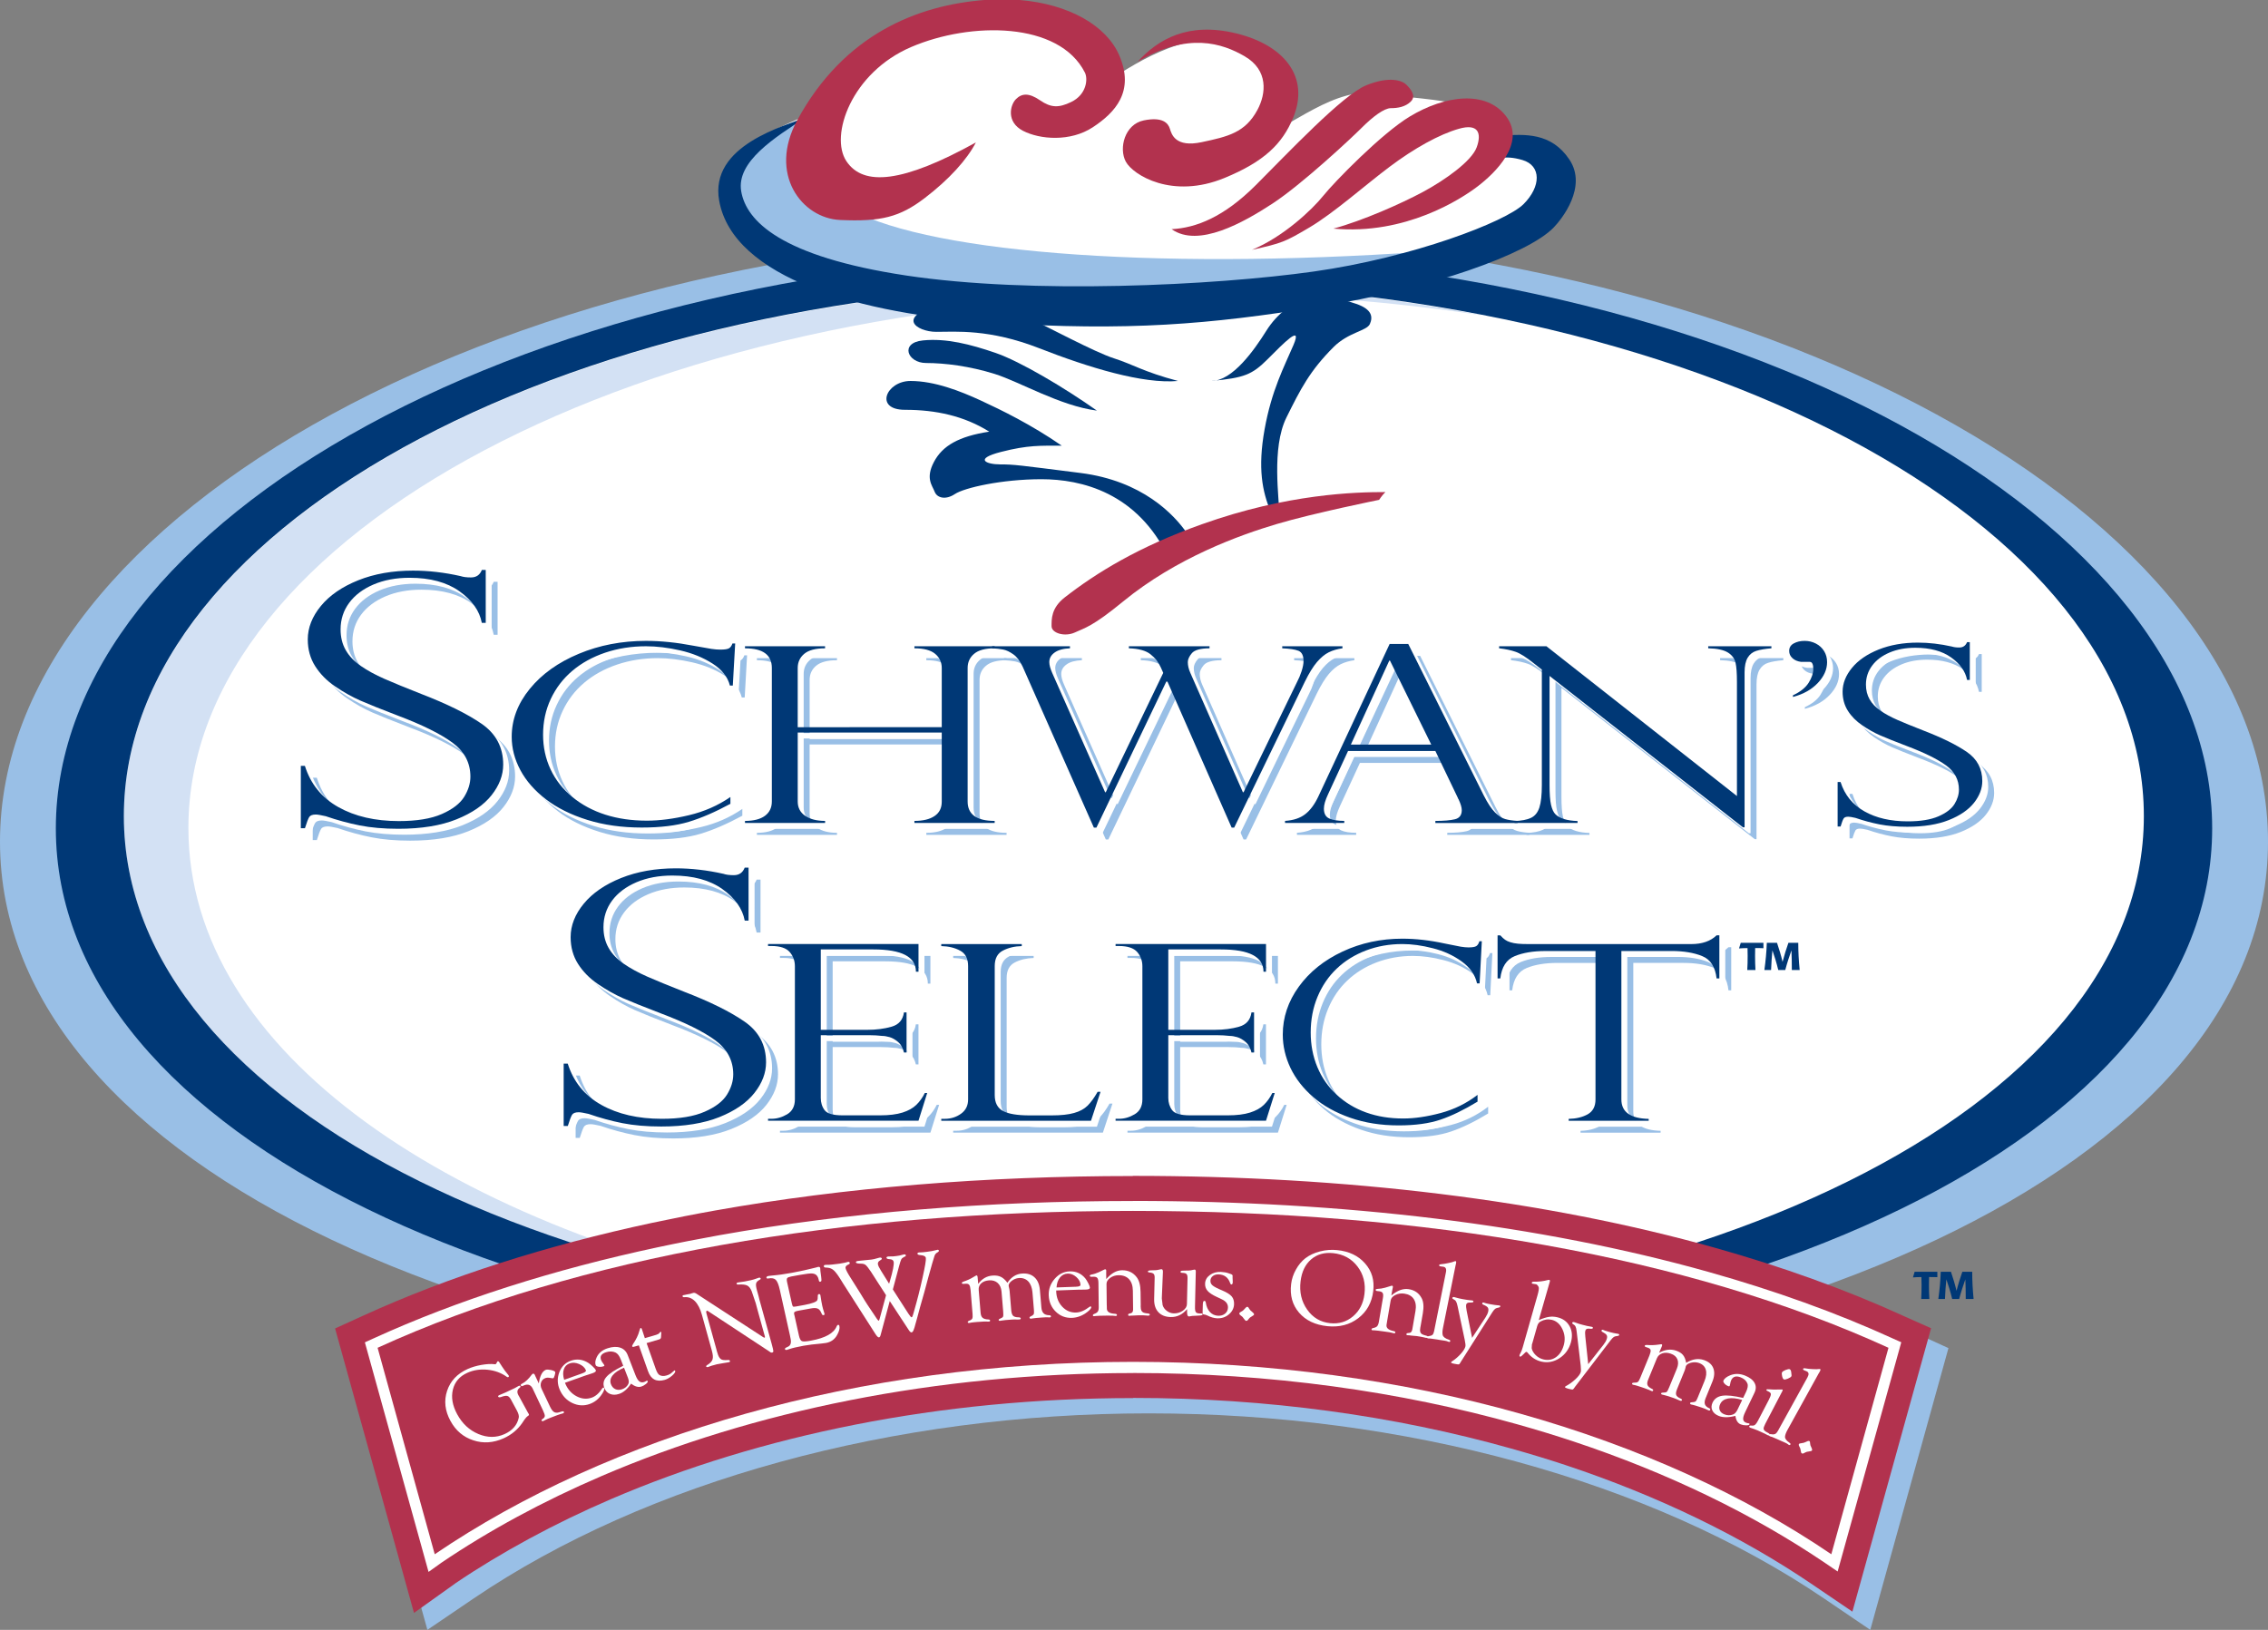 <?xml version="1.0" encoding="utf-8"?>
<!-- Generator: Adobe Illustrator 16.0.0, SVG Export Plug-In . SVG Version: 6.00 Build 0)  -->
<!DOCTYPE svg PUBLIC "-//W3C//DTD SVG 1.1//EN" "http://www.w3.org/Graphics/SVG/1.1/DTD/svg11.dtd">
<svg version="1.1" id="Layer_1" xmlns="http://www.w3.org/2000/svg" xmlns:xlink="http://www.w3.org/1999/xlink" x="0px" y="0px"
	 width="175.748px" height="126.316px" viewBox="8.504 33.22 175.748 126.316" enable-background="new 8.504 33.22 175.748 126.316"
	 xml:space="preserve">
<rect x="8.504" y="33.22" width="175.748" height="126.316" fill="#808080" stroke="none"/>
<g>
	<path fill="#FFFFFF" d="M182.612,96.396c0-24.084-38.553-43.608-86.109-43.608c-47.558,0-86.11,19.524-86.11,43.608
		c0,24.083,38.553,43.607,86.11,43.607C144.06,140.004,182.612,120.479,182.612,96.396L182.612,96.396z"/>
	<path fill="#D3E1F4" d="M23.103,97.383c0-22.853,35.04-41.379,78.266-41.379c7.721,0,15.177,0.593,22.223,1.695
		c-8.479-1.663-17.649-2.575-27.223-2.575c-43.226,0-78.266,18.527-78.266,41.38c0,18.369,22.642,32.707,53.975,37.627
		C43.364,128.53,23.103,114.761,23.103,97.383L23.103,97.383z"/>
	<path fill="#003876" d="M96.368,52.288c47.761,0,86.477,20.082,86.477,44.852c0,24.772-38.716,43.152-86.477,43.152
		c-47.761,0-86.478-18.38-86.478-43.152C9.89,72.37,48.606,52.288,96.368,52.288L96.368,52.288z M18.102,96.471
		c0,22.854,35.04,39.471,78.266,39.471c43.226,0,78.264-16.617,78.264-39.471c0-22.852-35.038-41.378-78.264-41.378
		C53.142,55.093,18.102,73.619,18.102,96.471L18.102,96.471z"/>
	<path fill="#99BFE6" d="M96.598,141.2v0.002l-0.329-0.002c-48.457-0.022-87.765-17.432-87.765-42.752
		c0-25.319,39.308-47.25,87.765-47.278v-0.005h0.329v0.007c48.407,0.061,87.654,21.977,87.654,47.276
		C184.252,123.749,145.005,141.151,96.598,141.2L96.598,141.2z M179.926,97.42c0-23.831-36.587-44.556-83.208-44.651v-0.003h-0.641
		v0.003C49.438,52.852,12.831,73.583,12.831,97.42c0,23.836,36.607,41.108,83.246,41.179v0.002h0.641v-0.002
		C143.339,138.521,179.926,121.25,179.926,97.42L179.926,97.42z"/>
	<path fill="#FFFFFF" d="M94.473,39.431c2.181-1.417,6.574-4.253,10.247-2.723c3.676,1.528,4.281,5.448,1.299,7.264
		c3.373-1.428,6.354-4.412,10.248-3.374c4.236,0.475,9.729,0.648,7.396,4.151c4.278,0,6.483,1.298,5.317,3.374
		c-1.168,2.074-12.842,9.729-35.543,9.729c-22.701,0-27.632-5.579-28.669-9.47c-1.038-3.893,6.587-6.373,8.173-6.876
		c1.177-3.008,7.993-8.954,16.733-6.745C94.123,35.885,94.473,39.431,94.473,39.431L94.473,39.431z"/>
	<path fill="#FFFFFF" d="M107.313,72.898c-0.52-3.501-0.906-5.317,2.726-15.307c-1.947,0.649-3.05,2.271-4.151,3.373
		c-1.103,1.104-3.113,3.113-10.507,0.779c-7.395-2.335-10.376-4.022-14.789-3.244c4.593,1.916,6.73,3.408,7.912,4.411
		c-3.609-0.91-8.432-1.428-9.6,0.518c2.984,0.521,6.357,1.948,8.693,3.504c-3.763,1.038-5.709,3.112-2.207,3.112
		c3.503,0,11.417-0.647,14.271,5.189C103.423,74.068,107.313,72.898,107.313,72.898L107.313,72.898z"/>
	<path fill="#99BFE6" d="M71.915,41.972c-5.238,1.684-8.238,5.695-5.464,9.659c2.774,3.964,30.166,9.027,52.509,1.091
		c-21.591,1.5-39.415-0.003-45.051-3.566C68.61,45.804,71.915,41.972,71.915,41.972L71.915,41.972z"/>
	<path fill="#B2324E" d="M99.291,50.981c1.899-0.1,4.041-0.929,6.526-3.414c2.486-2.485,6.742-7.004,8.56-7.738
		c1.813-0.734,2.787-0.366,3.11-0.043c0.326,0.324,0.779,0.865,0.347,1.297c-0.431,0.432-1.036,0.52-1.556,0.52
		s-1.404,0.669-2.248,1.513c-0.842,0.843-4.668,4.408-6.915,5.878C104.867,50.463,101.365,52.451,99.291,50.981L99.291,50.981z"/>
	<path fill="#003876" d="M124.882,43.72c1.771-0.087,3.805-0.259,5.23,1.858c1.427,2.119-0.594,4.635-1.213,5.274
		c-1.994,2.068-9.553,4.756-18.154,6.139c-8.604,1.383-14.782,1.901-25.2,1.252c-10.418-0.647-20.235-3.492-21.312-9.465
		c-0.777-4.324,5.144-5.793,6.743-6.484c-2.464,1.6-5.424,3.458-5.036,5.75c0.389,2.291,3.046,5.058,12.774,6.527
		c9.726,1.469,23.86,0.779,31.557-0.303c7.694-1.081,14.935-3.87,16.295-5.23c1.361-1.36,1.385-2.982-0.086-3.416
		c-1.47-0.431-2.073-0.041-2.551,0.173C124.406,44.801,124.882,43.72,124.882,43.72L124.882,43.72z"/>
	<path fill="#003876" d="M93.502,65.042c-2.479-1.752-5.923-3.807-7.858-4.473c-1.935-0.664-3.806-1.148-5.621-0.966
		c-1.813,0.181-1.209,1.751,0.243,1.751c1.451,0,3.384,0.242,5.319,0.848C87.518,62.807,90.662,64.681,93.502,65.042L93.502,65.042z
		"/>
	<path fill="#003876" d="M99.787,62.746c-2.72,0.243-6.89-1.028-10.758-2.539c-3.868-1.51-6.467-1.269-7.978-1.269
		c-1.511,0-3.371-1.212,0.725-2.236c1.452-0.363,3.868-0.061,5.923,0.907c2.055,0.966,5.621,2.901,7.132,3.384
		C96.342,61.476,97.067,62.02,99.787,62.746L99.787,62.746z"/>
	<path fill="#003876" d="M90.782,67.762c-2.357-1.632-4.714-2.781-6.286-3.506c-1.572-0.725-3.566-1.51-5.44-1.51
		c-1.873,0-2.841,2.235-0.423,2.235s4.595,0.484,6.528,1.693c-2.357,0.363-3.627,1.087-4.291,2.357
		c-0.666,1.268-0.122,1.812,0.059,2.296c0.183,0.484,0.847,0.664,1.572,0.181c0.726-0.483,3.625-1.148,6.708-1.148
		s7.435,1.026,9.853,6.105c2.056-1.15,7.557-3.022,8.582-3.264c0-1.27-0.631-5.24,0.543-7.617c1.094-2.207,1.812-3.625,3.658-5.469
		c1.146-1.147,2.567-1.239,2.811-1.783c0.24-0.543,0.181-1.149-1.088-1.572c-1.271-0.422-2.479-0.666-3.627-0.422
		c-1.149,0.242-2.418,1.087-3.322,2.538c-0.908,1.45-2.602,3.868-4.233,3.868c2.54-0.241,3.144-0.483,4.353-1.692
		c1.209-1.208,2.72-2.779,1.994-1.087c-0.724,1.69-1.692,3.505-2.235,6.526c-0.543,3.023-0.181,4.836,0.483,6.406
		c-2.899,0.787-3.93,0.727-6.467,1.694c-1.027-1.511-3.506-4.11-8.28-4.714c-4.775-0.604-5.136-0.665-6.226-0.665
		c-1.087,0-2.055-0.424,0.061-0.966C88.182,67.702,89.149,67.762,90.782,67.762L90.782,67.762z"/>
	<path fill="#B2324E" d="M91.017,79.515c2.445-1.902,5.691-3.909,10.626-5.667c6.66-2.372,11.916-2.492,14.213-2.492
		c-0.272,0.272-0.483,0.603-0.483,0.603s-5.093,1.028-7.935,1.875c-2.842,0.845-7.767,2.605-11.918,6.013
		c-2.357,1.934-2.932,2.025-3.717,2.388c-0.786,0.362-1.813,0.059-1.813-0.485S89.958,80.338,91.017,79.515L91.017,79.515z"/>
	<path fill="#B2324E" d="M105.517,52.582c2.422-0.995,4.666-3.114,5.532-4.194c0.864-1.08,4.53-4.831,6.699-6.138
		c2.724-1.643,5.921-2.076,7.478,0c1.559,2.074-0.906,4.409-2.203,5.403c-1.295,0.993-5.617,3.803-11.195,3.285
		c2.25-0.604,5.273-1.944,6.959-2.853c1.688-0.909,3.762-2.378,4.15-3.458c0.389-1.081,0.129-1.86-1.383-1.426
		c-1.516,0.431-3.46,1.511-5.361,2.939c-1.902,1.425-4.322,3.587-6.225,4.711C108.063,51.976,107.851,52.062,105.517,52.582
		L105.517,52.582z"/>
	<path fill="#B2324E" d="M84.125,44.26c-5.648,3.122-8.711,3.433-10.033,1.452c-1.319-1.98,0.396-6.867,5.017-8.847
		c4.622-1.981,11.469-1.973,13.464,1.979c0.246,0.487,0.142,1.708-1.072,2.285c-0.953,0.455-1.544,0.455-2.406-0.137
		c-0.864-0.59-1.409-0.545-1.864-0.089c-0.454,0.454-0.771,1.771,0.546,2.455c1.318,0.681,3.68,0.863,5.407-0.274
		c1.727-1.137,3.272-2.773,2.045-5.59c-0.998-2.294-3.894-3.956-7.705-4.274h-2.748c-5.134,0.407-10.854,2.619-14.496,9.319
		c-2.272,4.184,0.363,7.593,3.318,7.729c3.178,0.146,4.633-0.229,6.542-1.682C82.051,47.131,83.44,45.587,84.125,44.26L84.125,44.26
		z"/>
	<path fill="#B2324E" d="M96.653,38.014c1.6-1.769,3.935-3.114,7.651-2.205c3.717,0.908,5.707,3.372,4.41,6.528
		c-0.832,2.024-2.249,3.414-5.332,4.679c-4.039,1.66-7.074-0.228-7.638-1.265c-0.561-1.038-0.086-2.896,1.384-3.198
		c1.471-0.303,1.9,0.215,2.032,0.649c0.13,0.431,0.432,1.469,2.464,1.036c2.031-0.432,3.373-0.734,4.322-2.508
		c0.669-1.244,0.865-3.068-0.994-4.148C103.242,36.586,100.551,35.667,96.653,38.014L96.653,38.014z"/>
	<path fill="#99BFE6" d="M47.063,82.415h-0.301c-0.174-0.929-0.748-1.745-1.729-2.445c-0.98-0.699-2.271-1.049-3.873-1.049
		c-1.049,0-1.979,0.175-2.793,0.521c-0.812,0.349-1.441,0.822-1.884,1.421c-0.446,0.6-0.667,1.288-0.667,2.06
		c0,0.601,0.133,1.132,0.397,1.597c0.266,0.465,0.655,0.876,1.172,1.233c0.517,0.357,1.127,0.689,1.828,0.999
		c0.702,0.307,1.648,0.697,2.842,1.165c2.01,0.776,3.574,1.548,4.688,2.317c1.118,0.771,1.676,1.825,1.676,3.165
		c0,0.818-0.301,1.607-0.901,2.368c-0.601,0.762-1.508,1.384-2.72,1.873c-1.211,0.487-2.714,0.732-4.508,0.732
		c-1.126,0-2.124-0.087-2.988-0.258c-0.865-0.172-1.745-0.409-2.634-0.717c-0.376-0.086-0.631-0.129-0.769-0.129
		c-0.262,0-0.435,0.064-0.515,0.197c-0.082,0.133-0.192,0.422-0.329,0.863h-0.318v-4.833h0.315c0.445,1.409,1.308,2.474,2.594,3.196
		s2.848,1.083,4.688,1.083c1.384,0,2.493-0.184,3.328-0.547c0.833-0.367,1.411-0.811,1.732-1.332s0.481-1.044,0.481-1.565
		c0-1.078-0.464-1.958-1.392-2.639c-0.93-0.683-2.342-1.38-4.236-2.095c-1.314-0.503-2.289-0.895-2.92-1.171
		c-0.632-0.278-1.275-0.64-1.925-1.083c-0.651-0.443-1.167-0.966-1.553-1.57c-0.384-0.604-0.576-1.297-0.576-2.079
		c0-0.903,0.339-1.767,1.018-2.593c0.68-0.825,1.644-1.487,2.893-1.988c1.248-0.5,2.663-0.749,4.246-0.749
		c1.198,0,2.427,0.143,3.689,0.427c0.198,0.067,0.465,0.101,0.803,0.101c0.408,0,0.688-0.193,0.839-0.58h0.301L47.063,82.415
		L47.063,82.415z"/>
	<path fill="#99BFE6" d="M66.211,87.277h-0.226c-0.168-0.672-0.616-1.242-1.345-1.707c-0.729-0.465-1.564-0.806-2.51-1.021
		c-0.945-0.214-1.828-0.323-2.648-0.323c-1.121,0-2.175,0.167-3.16,0.499c-0.983,0.333-1.834,0.803-2.549,1.409
		c-0.715,0.606-1.271,1.332-1.669,2.182c-0.396,0.847-0.595,1.768-0.595,2.763c0,0.964,0.192,1.858,0.576,2.68
		c0.384,0.823,0.945,1.539,1.683,2.145c0.738,0.606,1.591,1.063,2.563,1.375c0.971,0.311,2.049,0.466,3.23,0.466
		c0.99,0,2.076-0.144,3.259-0.425c1.184-0.28,2.251-0.75,3.207-1.409v0.529c-1.175,0.635-2.25,1.101-3.226,1.396
		c-0.977,0.295-2.192,0.441-3.649,0.441c-1.537,0-2.938-0.194-4.206-0.59c-1.267-0.394-2.338-0.925-3.211-1.597
		c-0.873-0.668-1.533-1.421-1.983-2.259c-0.449-0.836-0.673-1.7-0.673-2.589c0-1.332,0.467-2.571,1.401-3.714
		c0.932-1.145,2.199-2.052,3.796-2.717c1.599-0.667,3.334-1,5.207-1c1.157,0,2.389,0.126,3.695,0.377l1.377,0.245
		c0.266,0.037,0.491,0.054,0.676,0.054c0.344,0,0.572-0.033,0.689-0.104c0.113-0.069,0.201-0.194,0.264-0.375h0.211L66.211,87.277
		L66.211,87.277z"/>
	<path fill="#99BFE6" d="M82.404,90.499v-4.586c0-0.446-0.172-0.812-0.516-1.099c-0.344-0.285-0.878-0.427-1.603-0.427v-0.16h6.217
		v0.16c-0.724,0-1.253,0.141-1.587,0.424c-0.336,0.279-0.505,0.647-0.505,1.098v10.35c0,1.004,0.697,1.506,2.093,1.506v0.159h-6.217
		v-0.159c0.662,0,1.18-0.125,1.556-0.375c0.376-0.252,0.563-0.622,0.563-1.112v-5.36H71.242v5.343c0,0.477,0.193,0.846,0.578,1.109
		c0.383,0.262,0.898,0.395,1.543,0.395v0.159h-6.207v-0.159c0.672,0,1.187-0.133,1.545-0.395c0.356-0.264,0.536-0.633,0.536-1.111
		v-10.35c0-1.016-0.694-1.522-2.081-1.522v-0.16h6.207v0.16c-0.734,0-1.27,0.141-1.61,0.424c-0.339,0.281-0.51,0.649-0.51,1.102
		v4.586H82.404L82.404,90.499z"/>
	<path fill="#99BFE6" d="M113.454,84.227v0.16c-0.396,0.055-0.75,0.159-1.059,0.31c-0.31,0.153-0.617,0.403-0.914,0.752
		c-0.299,0.352-0.611,0.859-0.938,1.521l-5.477,11.309h-0.199l-4.973-11.312h-0.09L94.39,98.278h-0.197l-5.521-12.47
		c-0.201-0.441-0.444-0.76-0.727-0.958c-0.284-0.198-0.541-0.32-0.776-0.368c-0.233-0.044-0.523-0.078-0.867-0.096v-0.16h6.037v0.16
		c-0.529,0.024-0.929,0.134-1.196,0.334c-0.271,0.198-0.404,0.441-0.404,0.734c0,0.222,0.073,0.502,0.224,0.838l4.1,9.248h0.053
		l4.449-9.248l-0.184-0.42c-0.179-0.401-0.447-0.746-0.803-1.027c-0.357-0.281-0.916-0.435-1.674-0.459v-0.16h6.251v0.16
		c-0.706,0.005-1.165,0.133-1.371,0.381c-0.208,0.248-0.312,0.477-0.312,0.688c0,0.266,0.064,0.544,0.196,0.838l4.073,9.248h0.052
		l4.158-8.571c0.121-0.229,0.235-0.498,0.337-0.807c0.102-0.311,0.152-0.574,0.152-0.791c0-0.421-0.133-0.686-0.389-0.791
		c-0.264-0.105-0.683-0.17-1.265-0.194v-0.16H113.454L113.454,84.227z"/>
	<path fill="#99BFE6" d="M117.082,85.338h0.056l3.194,6.511h-6.224L117.082,85.338L117.082,85.338z M117.108,84.05l-5.51,11.793
		c-0.291,0.625-0.634,1.092-1.027,1.396c-0.391,0.307-0.913,0.479-1.567,0.523v0.16h4.59v-0.16c-0.505,0-0.895-0.062-1.168-0.189
		c-0.274-0.126-0.411-0.381-0.411-0.765c0-0.278,0.106-0.647,0.318-1.105l1.55-3.358h6.769l1.742,3.627
		c0,0.025,0.019,0.064,0.055,0.111c0.167,0.354,0.25,0.634,0.25,0.845c0,0.384-0.178,0.619-0.531,0.705s-0.857,0.13-1.516,0.13v0.16
		h6.371v-0.16c-0.39-0.023-0.709-0.072-0.961-0.145c-0.25-0.07-0.514-0.242-0.789-0.516c-0.271-0.271-0.562-0.709-0.871-1.316
		l-5.851-11.737L117.108,84.05L117.108,84.05z"/>
	<path fill="#99BFE6" d="M146.694,84.227v0.16c-0.492,0.042-0.885,0.109-1.17,0.2c-0.289,0.089-0.508,0.265-0.668,0.529
		c-0.16,0.264-0.239,0.643-0.239,1.138v12.004h-0.134L129.501,86.53v8.427c0,0.701,0.037,1.221,0.117,1.561
		c0.078,0.343,0.195,0.586,0.346,0.734c0.326,0.322,0.896,0.497,1.709,0.522v0.148h-4.884v-0.148
		c0.546-0.02,0.974-0.102,1.276-0.246c0.306-0.147,0.521-0.412,0.646-0.801c0.13-0.388,0.195-0.971,0.195-1.753V86.04l-0.65-0.511
		c-0.574-0.458-1.033-0.75-1.379-0.87c-0.346-0.122-0.771-0.212-1.286-0.273v-0.16h3.667l14.764,11.611v-8.846
		c0-0.664-0.039-1.162-0.11-1.489c-0.078-0.33-0.276-0.593-0.599-0.792c-0.318-0.198-0.828-0.307-1.516-0.325v-0.16h4.896V84.227z"
		/>
	<path fill="#99BFE6" d="M148.362,88.157v-0.129c0.564-0.263,0.972-0.582,1.213-0.965c0.244-0.383,0.365-0.74,0.365-1.076
		c0-0.366-0.09-0.55-0.268-0.55h-0.676c-0.281-0.037-0.508-0.131-0.676-0.288c-0.168-0.154-0.25-0.339-0.25-0.557
		c0-0.261,0.119-0.458,0.359-0.587c0.237-0.131,0.516-0.194,0.838-0.194c0.32,0,0.611,0.07,0.879,0.209
		c0.266,0.141,0.476,0.334,0.633,0.587c0.154,0.251,0.232,0.534,0.232,0.851c0,0.571-0.24,1.108-0.72,1.615
		C149.813,87.58,149.172,87.94,148.362,88.157L148.362,88.157z"/>
	<path fill="#99BFE6" d="M162.067,86.838h-0.213c-0.127-0.666-0.539-1.246-1.237-1.746c-0.702-0.498-1.627-0.747-2.772-0.747
		c-0.752,0-1.419,0.123-2,0.371c-0.582,0.248-1.031,0.586-1.351,1.016c-0.317,0.428-0.479,0.916-0.479,1.469
		c0,0.427,0.098,0.81,0.285,1.14c0.191,0.333,0.471,0.625,0.842,0.878c0.371,0.255,0.805,0.494,1.31,0.713
		c0.502,0.221,1.179,0.497,2.036,0.833c1.434,0.552,2.55,1.104,3.349,1.652c0.798,0.549,1.194,1.3,1.194,2.256
		c0,0.582-0.213,1.145-0.643,1.689c-0.43,0.542-1.078,0.987-1.943,1.335c-0.866,0.345-1.94,0.52-3.225,0.52
		c-0.806,0-1.518-0.06-2.137-0.181c-0.617-0.122-1.246-0.289-1.884-0.508c-0.267-0.061-0.449-0.09-0.548-0.09
		c-0.188,0-0.312,0.047-0.367,0.14c-0.057,0.097-0.137,0.303-0.233,0.618h-0.226v-3.448h0.225c0.316,1.004,0.938,1.766,1.856,2.278
		c0.918,0.517,2.034,0.773,3.354,0.773c0.989,0,1.781-0.131,2.377-0.392c0.598-0.259,1.01-0.577,1.239-0.948
		c0.229-0.373,0.347-0.745,0.347-1.118c0-0.769-0.334-1.397-0.998-1.884c-0.666-0.486-1.679-0.985-3.035-1.495
		c-0.938-0.358-1.633-0.639-2.086-0.836c-0.453-0.2-0.91-0.456-1.375-0.772c-0.467-0.316-0.834-0.689-1.108-1.121
		c-0.274-0.43-0.412-0.924-0.412-1.484c0-0.644,0.243-1.261,0.728-1.85c0.487-0.588,1.18-1.062,2.07-1.42
		c0.891-0.354,1.905-0.534,3.034-0.534c0.86,0,1.74,0.103,2.64,0.304c0.144,0.049,0.334,0.075,0.573,0.075
		c0.292,0,0.49-0.139,0.601-0.416h0.213V86.838L162.067,86.838z"/>
	<path fill="#FFFFFF" d="M46.603,81.955h-0.302c-0.173-0.931-0.749-1.745-1.729-2.445c-0.98-0.7-2.271-1.051-3.873-1.051
		c-1.048,0-1.978,0.175-2.792,0.522c-0.814,0.349-1.44,0.822-1.885,1.423c-0.443,0.6-0.665,1.286-0.665,2.06
		c0,0.599,0.131,1.132,0.396,1.597c0.264,0.464,0.656,0.875,1.172,1.231c0.517,0.356,1.126,0.689,1.828,0.998
		c0.7,0.309,1.647,0.697,2.841,1.167c2.009,0.774,3.573,1.547,4.689,2.316c1.116,0.771,1.676,1.825,1.676,3.166
		c0,0.818-0.301,1.606-0.9,2.367c-0.602,0.763-1.508,1.385-2.72,1.875c-1.212,0.486-2.715,0.73-4.508,0.73
		c-1.127,0-2.124-0.088-2.988-0.255c-0.867-0.173-1.745-0.412-2.636-0.72c-0.375-0.085-0.63-0.13-0.768-0.13
		c-0.264,0-0.435,0.069-0.516,0.201c-0.082,0.133-0.19,0.421-0.33,0.864h-0.318v-4.834h0.315c0.444,1.409,1.308,2.476,2.596,3.197
		c1.284,0.721,2.846,1.082,4.688,1.082c1.383,0,2.493-0.184,3.326-0.547c0.834-0.365,1.41-0.808,1.733-1.33
		c0.321-0.522,0.482-1.044,0.482-1.565c0-1.078-0.465-1.958-1.395-2.641c-0.928-0.681-2.341-1.379-4.236-2.095
		c-1.314-0.502-2.287-0.894-2.92-1.172c-0.631-0.277-1.273-0.638-1.923-1.083c-0.651-0.442-1.169-0.965-1.553-1.569
		c-0.385-0.605-0.577-1.297-0.577-2.079c0-0.906,0.339-1.769,1.02-2.596c0.68-0.825,1.643-1.487,2.892-1.986
		c1.249-0.5,2.664-0.75,4.246-0.75c1.2,0,2.427,0.143,3.689,0.427c0.199,0.069,0.467,0.103,0.803,0.103
		c0.409,0,0.689-0.195,0.84-0.583h0.302V81.955L46.603,81.955z"/>
	<path fill="#FFFFFF" d="M65.749,86.814h-0.226c-0.168-0.67-0.615-1.239-1.343-1.706c-0.729-0.466-1.565-0.806-2.51-1.021
		c-0.945-0.214-1.828-0.322-2.65-0.322c-1.121,0-2.175,0.167-3.158,0.5c-0.985,0.331-1.834,0.803-2.551,1.407
		c-0.715,0.606-1.271,1.333-1.667,2.182c-0.398,0.847-0.597,1.77-0.597,2.763c0,0.964,0.192,1.858,0.577,2.68
		c0.384,0.824,0.945,1.54,1.681,2.144c0.737,0.606,1.593,1.065,2.563,1.375c0.97,0.311,2.048,0.466,3.232,0.466
		c0.99,0,2.076-0.141,3.259-0.422c1.184-0.283,2.251-0.752,3.205-1.411v0.529c-1.174,0.633-2.248,1.1-3.226,1.396
		c-0.975,0.296-2.192,0.443-3.649,0.443c-1.535,0-2.937-0.195-4.204-0.592c-1.269-0.395-2.338-0.926-3.211-1.596
		s-1.533-1.423-1.983-2.259c-0.449-0.838-0.673-1.702-0.673-2.589c0-1.333,0.467-2.571,1.401-3.717
		c0.932-1.143,2.199-2.049,3.796-2.716c1.599-0.667,3.334-1.001,5.205-1.001c1.158,0,2.389,0.127,3.696,0.379l1.378,0.244
		c0.264,0.037,0.489,0.056,0.675,0.056c0.344,0,0.574-0.035,0.689-0.104c0.115-0.069,0.203-0.194,0.266-0.375h0.211L65.749,86.814
		L65.749,86.814z"/>
	<path fill="#FFFFFF" d="M81.943,90.038V85.45c0-0.446-0.173-0.812-0.518-1.097c-0.344-0.287-0.878-0.429-1.601-0.429v-0.158h6.217
		v0.158c-0.724,0-1.254,0.143-1.588,0.424c-0.337,0.28-0.505,0.647-0.505,1.099v10.351c0,1.002,0.697,1.504,2.093,1.504v0.158
		h-6.217v-0.158c0.661,0,1.18-0.124,1.556-0.377c0.375-0.25,0.563-0.619,0.563-1.11v-5.36H70.782V95.8
		c0,0.477,0.191,0.845,0.576,1.107c0.384,0.263,0.899,0.396,1.543,0.396v0.158h-6.203v-0.158c0.67,0,1.184-0.133,1.542-0.396
		c0.357-0.263,0.538-0.633,0.538-1.109V85.447c0-1.014-0.694-1.523-2.079-1.523v-0.158H72.9v0.158c-0.732,0-1.27,0.143-1.609,0.424
		c-0.338,0.283-0.51,0.651-0.51,1.102v4.588H81.943L81.943,90.038z"/>
	<path fill="#FFFFFF" d="M112.992,83.766v0.158c-0.396,0.057-0.749,0.16-1.058,0.312c-0.309,0.15-0.613,0.401-0.914,0.751
		c-0.299,0.351-0.611,0.857-0.938,1.52l-5.478,11.311h-0.198l-4.972-11.312h-0.092l-5.415,11.312H93.73l-5.519-12.472
		c-0.203-0.439-0.446-0.76-0.729-0.957c-0.282-0.2-0.541-0.321-0.774-0.368s-0.523-0.079-0.867-0.098v-0.158h6.035v0.158
		c-0.528,0.024-0.928,0.136-1.196,0.335c-0.27,0.198-0.405,0.443-0.405,0.735c0,0.223,0.075,0.501,0.224,0.836l4.102,9.25h0.053
		l4.451-9.25l-0.186-0.42c-0.178-0.401-0.445-0.744-0.803-1.024c-0.356-0.284-0.915-0.437-1.673-0.461v-0.158h6.251v0.158
		c-0.707,0.005-1.164,0.133-1.372,0.382c-0.208,0.248-0.312,0.477-0.312,0.688c0,0.266,0.065,0.544,0.197,0.836l4.07,9.25h0.054
		l4.157-8.571c0.123-0.229,0.234-0.497,0.34-0.809c0.102-0.309,0.148-0.573,0.148-0.79c0-0.422-0.129-0.684-0.39-0.79
		c-0.26-0.106-0.68-0.171-1.259-0.196v-0.158H112.992L112.992,83.766z"/>
	<path fill="#FFFFFF" d="M116.622,84.878h0.053l3.196,6.51h-6.224L116.622,84.878L116.622,84.878z M116.649,83.589l-5.512,11.793
		c-0.291,0.625-0.635,1.09-1.027,1.396c-0.392,0.307-0.916,0.481-1.568,0.524v0.158h4.589v-0.158c-0.504,0-0.892-0.062-1.167-0.189
		c-0.273-0.129-0.41-0.38-0.41-0.766c0-0.278,0.104-0.646,0.319-1.105l1.548-3.356h6.771l1.738,3.628
		c0,0.024,0.021,0.061,0.055,0.109c0.17,0.355,0.252,0.636,0.252,0.845c0,0.386-0.178,0.618-0.531,0.705
		c-0.354,0.088-0.859,0.131-1.514,0.131v0.158h6.369v-0.158c-0.39-0.022-0.709-0.073-0.959-0.144
		c-0.252-0.07-0.517-0.243-0.791-0.515c-0.273-0.272-0.562-0.71-0.873-1.318l-5.849-11.737H116.649L116.649,83.589z"/>
	<path fill="#FFFFFF" d="M146.233,83.766v0.158c-0.493,0.044-0.883,0.111-1.174,0.202c-0.285,0.088-0.506,0.266-0.664,0.527
		c-0.16,0.264-0.239,0.643-0.239,1.139v12.006h-0.134l-14.983-11.731v8.427c0,0.701,0.037,1.222,0.119,1.561
		c0.079,0.342,0.192,0.589,0.343,0.735c0.327,0.322,0.896,0.498,1.711,0.521v0.147h-4.885v-0.147
		c0.545-0.02,0.971-0.102,1.275-0.246c0.306-0.146,0.521-0.414,0.648-0.8c0.128-0.387,0.193-0.971,0.193-1.753V85.58l-0.648-0.512
		c-0.576-0.459-1.035-0.749-1.38-0.87c-0.344-0.12-0.771-0.211-1.285-0.274v-0.158h3.667l14.766,11.611V86.53
		c0-0.664-0.039-1.159-0.113-1.489c-0.076-0.328-0.274-0.592-0.598-0.79c-0.321-0.2-0.826-0.307-1.516-0.327v-0.158H146.233
		L146.233,83.766z"/>
	<path fill="#FFFFFF" d="M147.901,87.697v-0.131c0.564-0.261,0.97-0.582,1.213-0.964c0.242-0.382,0.365-0.74,0.365-1.076
		c0-0.365-0.088-0.548-0.267-0.548h-0.677c-0.281-0.037-0.508-0.133-0.676-0.288c-0.168-0.154-0.25-0.341-0.25-0.559
		c0-0.261,0.119-0.456,0.359-0.586c0.236-0.13,0.516-0.196,0.836-0.196s0.612,0.072,0.879,0.209
		c0.267,0.141,0.479,0.336,0.635,0.589c0.152,0.249,0.231,0.534,0.231,0.849c0,0.571-0.239,1.109-0.72,1.617
		C149.353,87.118,148.71,87.479,147.901,87.697L147.901,87.697z"/>
	<path fill="#FFFFFF" d="M161.604,86.376h-0.211c-0.125-0.664-0.537-1.244-1.237-1.744c-0.704-0.5-1.628-0.749-2.773-0.749
		c-0.751,0-1.418,0.123-1.999,0.373c-0.583,0.248-1.033,0.587-1.348,1.015c-0.319,0.427-0.479,0.917-0.479,1.47
		c0,0.427,0.096,0.808,0.283,1.139c0.192,0.333,0.471,0.625,0.84,0.879c0.371,0.254,0.807,0.494,1.311,0.713
		c0.502,0.219,1.181,0.498,2.035,0.833c1.434,0.552,2.553,1.102,3.351,1.652c0.797,0.547,1.196,1.298,1.196,2.253
		c0,0.585-0.217,1.146-0.645,1.69c-0.43,0.542-1.076,0.988-1.941,1.335c-0.872,0.348-1.944,0.521-3.228,0.521
		c-0.805,0-1.517-0.061-2.137-0.181c-0.617-0.121-1.246-0.289-1.882-0.507c-0.27-0.062-0.451-0.094-0.549-0.094
		c-0.188,0-0.312,0.049-0.366,0.144c-0.058,0.096-0.138,0.301-0.235,0.616h-0.226v-3.447h0.226c0.318,1.004,0.936,1.764,1.854,2.279
		s2.037,0.772,3.354,0.772c0.99,0,1.783-0.131,2.38-0.392c0.596-0.26,1.012-0.576,1.241-0.948c0.229-0.373,0.343-0.744,0.343-1.118
		c0-0.768-0.332-1.396-0.996-1.882c-0.668-0.488-1.679-0.987-3.035-1.496c-0.94-0.36-1.635-0.638-2.088-0.838
		c-0.451-0.198-0.91-0.454-1.373-0.772c-0.467-0.317-0.834-0.689-1.11-1.121c-0.272-0.429-0.41-0.924-0.41-1.483
		c0-0.644,0.243-1.261,0.729-1.85c0.483-0.59,1.176-1.063,2.067-1.42c0.894-0.356,1.905-0.536,3.034-0.536
		c0.859,0,1.738,0.104,2.637,0.306c0.146,0.048,0.336,0.075,0.576,0.075c0.291,0,0.489-0.141,0.6-0.416h0.211V86.376L161.604,86.376
		z"/>
	<path fill="#003876" d="M46.141,81.493H45.84c-0.174-0.929-0.748-1.745-1.728-2.445c-0.981-0.699-2.273-1.049-3.873-1.049
		c-1.049,0-1.98,0.175-2.792,0.521c-0.814,0.349-1.442,0.822-1.885,1.422c-0.445,0.6-0.666,1.287-0.666,2.06
		c0,0.602,0.13,1.132,0.396,1.598c0.265,0.465,0.655,0.876,1.173,1.233c0.517,0.358,1.124,0.689,1.826,0.998
		c0.702,0.307,1.649,0.697,2.842,1.166c2.01,0.776,3.574,1.546,4.69,2.317c1.116,0.771,1.674,1.825,1.674,3.165
		c0,0.818-0.3,1.607-0.9,2.368c-0.601,0.761-1.506,1.386-2.72,1.873c-1.212,0.488-2.715,0.732-4.508,0.732
		c-1.125,0-2.123-0.088-2.987-0.258c-0.867-0.172-1.746-0.41-2.635-0.716c-0.376-0.087-0.632-0.131-0.769-0.131
		c-0.264,0-0.436,0.068-0.517,0.199c-0.08,0.133-0.19,0.422-0.328,0.863h-0.318v-4.832h0.315c0.444,1.409,1.308,2.474,2.594,3.195
		c1.286,0.721,2.848,1.083,4.688,1.083c1.383,0,2.495-0.181,3.328-0.547c0.833-0.366,1.41-0.809,1.732-1.33
		c0.322-0.521,0.483-1.045,0.483-1.564c0-1.08-0.465-1.959-1.394-2.641c-0.93-0.683-2.341-1.381-4.235-2.095
		c-1.314-0.503-2.288-0.894-2.92-1.172c-0.631-0.279-1.274-0.64-1.925-1.083c-0.651-0.441-1.167-0.966-1.552-1.571
		c-0.384-0.604-0.576-1.296-0.576-2.077c0-0.905,0.339-1.769,1.019-2.596c0.68-0.825,1.644-1.487,2.893-1.988
		c1.248-0.499,2.663-0.748,4.246-0.748c1.198,0,2.427,0.141,3.689,0.427c0.198,0.067,0.465,0.102,0.801,0.102
		c0.411,0,0.691-0.195,0.841-0.582h0.301v4.103H46.141z"/>
	<path fill="#003876" d="M65.289,86.353h-0.225c-0.168-0.67-0.616-1.238-1.345-1.705c-0.729-0.465-1.564-0.806-2.509-1.021
		c-0.947-0.216-1.83-0.321-2.65-0.321c-1.121,0-2.174,0.166-3.16,0.497c-0.983,0.333-1.834,0.803-2.549,1.409
		c-0.715,0.604-1.271,1.333-1.669,2.181c-0.397,0.848-0.595,1.77-0.595,2.763c0,0.963,0.192,1.857,0.576,2.681
		c0.383,0.823,0.945,1.538,1.682,2.143c0.737,0.606,1.591,1.066,2.563,1.377c0.971,0.311,2.048,0.466,3.23,0.466
		c0.99,0,2.076-0.143,3.259-0.425c1.183-0.281,2.251-0.751,3.206-1.409v0.528c-1.173,0.636-2.25,1.101-3.226,1.396
		c-0.977,0.296-2.192,0.443-3.649,0.443c-1.537,0-2.938-0.195-4.206-0.591c-1.267-0.394-2.336-0.926-3.211-1.594
		c-0.873-0.67-1.533-1.425-1.982-2.261c-0.448-0.838-0.673-1.7-0.673-2.587c0-1.333,0.467-2.573,1.401-3.716
		c0.934-1.146,2.199-2.05,3.798-2.717c1.598-0.667,3.334-1.001,5.205-1.001c1.158,0,2.387,0.126,3.695,0.378l1.377,0.243
		c0.266,0.039,0.491,0.056,0.675,0.056c0.345,0,0.576-0.033,0.691-0.104c0.115-0.068,0.202-0.193,0.264-0.374h0.212L65.289,86.353
		L65.289,86.353z"/>
	<path fill="#003876" d="M81.481,89.578V84.99c0-0.446-0.172-0.812-0.514-1.099c-0.346-0.285-0.88-0.427-1.604-0.427v-0.158h6.218
		v0.158c-0.723,0-1.252,0.141-1.588,0.424c-0.337,0.28-0.506,0.648-0.506,1.099v10.35c0,1.004,0.699,1.505,2.094,1.505v0.16h-6.218
		v-0.16c0.662,0,1.181-0.123,1.556-0.376c0.376-0.249,0.562-0.621,0.562-1.108v-5.364H70.32v5.344c0,0.477,0.193,0.846,0.577,1.11
		c0.384,0.263,0.899,0.394,1.543,0.394v0.16h-6.206v-0.16c0.672,0,1.187-0.131,1.544-0.394c0.357-0.264,0.536-0.633,0.536-1.111
		v-10.35c0-1.014-0.693-1.522-2.081-1.522v-0.158h6.206v0.158c-0.734,0-1.27,0.141-1.61,0.424c-0.339,0.282-0.51,0.649-0.51,1.102
		v4.588L81.481,89.578L81.481,89.578z"/>
	<path fill="#003876" d="M112.531,83.306v0.158c-0.398,0.055-0.753,0.159-1.062,0.311c-0.307,0.152-0.609,0.403-0.91,0.753
		c-0.3,0.351-0.613,0.857-0.938,1.52l-5.478,11.311h-0.199l-4.973-11.312H98.88l-5.413,11.312h-0.2L87.75,84.886
		c-0.204-0.441-0.445-0.759-0.728-0.958c-0.282-0.198-0.541-0.321-0.776-0.366c-0.233-0.046-0.522-0.08-0.867-0.098v-0.158h6.037
		v0.158c-0.529,0.024-0.93,0.135-1.198,0.335c-0.269,0.196-0.403,0.442-0.403,0.733c0,0.222,0.075,0.502,0.224,0.838l4.1,9.248
		h0.053l4.452-9.248l-0.186-0.42c-0.178-0.403-0.447-0.746-0.805-1.026c-0.355-0.283-0.914-0.437-1.672-0.46v-0.158h6.25v0.158
		c-0.705,0.005-1.164,0.133-1.371,0.381c-0.207,0.248-0.312,0.478-0.312,0.688c0,0.265,0.065,0.546,0.197,0.838l4.071,9.248h0.054
		l4.157-8.571c0.123-0.229,0.236-0.497,0.338-0.808c0.101-0.31,0.15-0.574,0.15-0.79c0-0.422-0.131-0.686-0.391-0.792
		c-0.259-0.105-0.68-0.169-1.259-0.193v-0.158L112.531,83.306L112.531,83.306z"/>
	<path fill="#003876" d="M116.16,84.417h0.053l3.198,6.508h-6.227L116.16,84.417L116.16,84.417z M116.188,83.127l-5.512,11.795
		c-0.291,0.624-0.634,1.091-1.027,1.395c-0.392,0.307-0.914,0.481-1.567,0.524v0.16h4.589v-0.16c-0.501,0-0.893-0.062-1.169-0.188
		c-0.274-0.128-0.409-0.383-0.409-0.766c0-0.28,0.105-0.647,0.32-1.104l1.55-3.358h6.769l1.74,3.629c0,0.024,0.019,0.062,0.055,0.11
		c0.166,0.354,0.25,0.633,0.25,0.844c0,0.384-0.178,0.621-0.53,0.706c-0.354,0.086-0.858,0.129-1.515,0.129v0.16h6.371v-0.16
		c-0.391-0.024-0.709-0.071-0.961-0.144c-0.25-0.07-0.515-0.242-0.789-0.514c-0.275-0.273-0.564-0.712-0.873-1.319l-5.849-11.737
		L116.188,83.127L116.188,83.127z"/>
	<path fill="#003876" d="M145.772,83.306v0.158c-0.494,0.042-0.889,0.109-1.172,0.2c-0.285,0.09-0.508,0.266-0.668,0.529
		c-0.158,0.264-0.24,0.643-0.24,1.137v12.007h-0.129l-14.984-11.729v8.425c0,0.702,0.036,1.223,0.115,1.562
		c0.08,0.343,0.193,0.587,0.345,0.736c0.328,0.321,0.897,0.495,1.71,0.521V97h-4.884v-0.148c0.546-0.02,0.972-0.101,1.276-0.247
		c0.307-0.146,0.521-0.412,0.649-0.799c0.128-0.39,0.192-0.973,0.192-1.754v-8.935l-0.651-0.512
		c-0.573-0.458-1.031-0.749-1.377-0.868c-0.343-0.122-0.772-0.213-1.284-0.274v-0.158h3.667l14.763,11.609v-8.848
		c0-0.663-0.035-1.16-0.11-1.489c-0.079-0.328-0.275-0.591-0.597-0.79c-0.324-0.199-0.828-0.308-1.519-0.325v-0.158h4.897V83.306z"
		/>
	<path fill="#003876" d="M147.44,87.235v-0.13c0.565-0.26,0.969-0.582,1.213-0.964c0.242-0.382,0.363-0.74,0.363-1.076
		c0-0.365-0.09-0.548-0.266-0.548h-0.677c-0.281-0.037-0.507-0.133-0.673-0.29c-0.168-0.154-0.252-0.339-0.252-0.557
		c0-0.26,0.117-0.457,0.357-0.586c0.24-0.131,0.518-0.195,0.838-0.195s0.612,0.07,0.881,0.21c0.266,0.139,0.477,0.334,0.633,0.586
		c0.154,0.251,0.229,0.534,0.229,0.851c0,0.571-0.239,1.108-0.718,1.615C148.892,86.657,148.249,87.02,147.44,87.235L147.44,87.235z
		"/>
	<path fill="#003876" d="M161.144,85.916h-0.211c-0.127-0.664-0.539-1.246-1.238-1.745c-0.701-0.499-1.627-0.748-2.773-0.748
		c-0.75,0-1.416,0.123-1.999,0.371c-0.582,0.248-1.03,0.587-1.348,1.016c-0.318,0.429-0.479,0.917-0.479,1.47
		c0,0.427,0.096,0.81,0.285,1.14c0.189,0.333,0.469,0.624,0.84,0.88c0.37,0.254,0.805,0.492,1.309,0.712
		c0.502,0.221,1.18,0.497,2.039,0.833c1.431,0.552,2.547,1.103,3.346,1.652c0.799,0.548,1.197,1.3,1.197,2.254
		c0,0.584-0.215,1.146-0.643,1.69c-0.432,0.541-1.076,0.987-1.945,1.333c-0.869,0.348-1.941,0.521-3.225,0.521
		c-0.805,0-1.518-0.062-2.139-0.181c-0.615-0.12-1.243-0.289-1.881-0.507c-0.268-0.061-0.45-0.091-0.547-0.091
		c-0.189,0-0.312,0.048-0.367,0.142c-0.059,0.095-0.137,0.3-0.234,0.618h-0.229v-3.45h0.227c0.318,1.004,0.936,1.764,1.855,2.279
		c0.918,0.517,2.035,0.771,3.354,0.771c0.988,0,1.781-0.129,2.38-0.39c0.596-0.259,1.01-0.577,1.239-0.948
		c0.229-0.373,0.345-0.746,0.345-1.118c0-0.769-0.334-1.398-0.998-1.882c-0.668-0.487-1.679-0.986-3.033-1.497
		c-0.94-0.36-1.638-0.638-2.088-0.836c-0.453-0.198-0.91-0.456-1.373-0.773c-0.468-0.316-0.836-0.688-1.111-1.121
		c-0.273-0.43-0.411-0.924-0.411-1.484c0-0.645,0.245-1.262,0.729-1.85c0.483-0.588,1.176-1.062,2.068-1.42
		c0.895-0.355,1.904-0.534,3.034-0.534c0.858,0,1.739,0.103,2.638,0.305c0.146,0.048,0.334,0.074,0.574,0.074
		c0.291,0,0.49-0.139,0.602-0.416h0.211V85.916L161.144,85.916z"/>
	<path fill="#99BFE6" d="M67.436,105.493h-0.3c-0.173-0.93-0.749-1.744-1.729-2.442c-0.98-0.698-2.271-1.05-3.873-1.05
		c-1.048,0-1.979,0.173-2.792,0.52c-0.814,0.35-1.442,0.822-1.885,1.424c-0.445,0.601-0.667,1.285-0.667,2.061
		c0,0.6,0.133,1.132,0.398,1.596c0.264,0.467,0.655,0.877,1.17,1.232c0.518,0.357,1.127,0.691,1.83,0.998
		c0.701,0.309,1.647,0.699,2.842,1.166c2.008,0.773,3.572,1.548,4.688,2.316c1.116,0.772,1.674,1.824,1.674,3.164
		c0,0.817-0.299,1.609-0.899,2.371c-0.601,0.762-1.508,1.383-2.72,1.871s-2.715,0.731-4.508,0.731c-1.127,0-2.124-0.087-2.989-0.259
		c-0.865-0.17-1.745-0.409-2.635-0.717c-0.375-0.086-0.63-0.129-0.77-0.129c-0.262,0-0.433,0.067-0.515,0.198
		c-0.081,0.133-0.189,0.422-0.328,0.864H53.11v-4.831h0.315c0.444,1.405,1.31,2.474,2.594,3.192c1.286,0.724,2.85,1.084,4.69,1.084
		c1.383,0,2.491-0.184,3.326-0.549c0.835-0.361,1.412-0.809,1.734-1.33c0.321-0.521,0.481-1.043,0.481-1.563
		c0-1.077-0.463-1.958-1.393-2.64c-0.929-0.684-2.341-1.383-4.236-2.097c-1.313-0.503-2.287-0.894-2.92-1.171
		c-0.631-0.277-1.274-0.64-1.924-1.083c-0.651-0.442-1.169-0.968-1.552-1.569c-0.386-0.604-0.578-1.297-0.578-2.078
		c0-0.904,0.34-1.771,1.02-2.594c0.68-0.824,1.643-1.488,2.892-1.988s2.664-0.748,4.246-0.748c1.199,0,2.427,0.14,3.689,0.425
		c0.198,0.067,0.467,0.104,0.803,0.104c0.41,0,0.689-0.193,0.84-0.582h0.3L67.436,105.493L67.436,105.493z"/>
	<path fill="#99BFE6" d="M68.944,107.462v-0.156h11.657v2.148h-0.198c0-1.154-1.097-1.729-3.295-1.729h-4.08v6.229h3.588
		c0.708,0,1.342-0.081,1.901-0.242c0.558-0.161,0.876-0.528,0.957-1.106h0.202v3.107h-0.202c-0.08-0.355-0.23-0.627-0.453-0.814
		c-0.223-0.188-0.441-0.315-0.657-0.379c-0.217-0.061-0.41-0.093-0.579-0.093c-0.318-0.036-0.651-0.056-0.996-0.056h-3.761v4.861
		c0,0.369,0.101,0.685,0.299,0.953c0.2,0.267,0.664,0.397,1.391,0.397h2.914c0.699,0,1.278-0.071,1.73-0.215
		c0.451-0.142,0.809-0.343,1.07-0.595c0.263-0.254,0.481-0.562,0.659-0.922h0.186L80.602,121H68.944v-0.147h0.264
		c0.416,0,0.822-0.117,1.219-0.354c0.396-0.235,0.597-0.621,0.597-1.153v-10.322c0-0.424-0.135-0.787-0.405-1.099
		c-0.268-0.311-0.739-0.464-1.41-0.464h-0.265V107.462z"/>
	<path fill="#99BFE6" d="M82.367,120.854h0.264c0.477,0,0.899-0.133,1.267-0.396c0.366-0.264,0.549-0.633,0.549-1.109v-10.34
		c0-0.57-0.206-0.967-0.616-1.191c-0.411-0.223-0.899-0.338-1.463-0.354v-0.158h6.233v0.158c-0.546,0.016-1.031,0.128-1.457,0.346
		c-0.422,0.217-0.634,0.617-0.634,1.199v9.996c0,0.596,0.212,1.006,0.634,1.235c0.426,0.229,1.118,0.345,2.081,0.345h1.682
		c0.734,0,1.318-0.061,1.754-0.188c0.438-0.121,0.784-0.313,1.04-0.566c0.257-0.254,0.518-0.614,0.782-1.079h0.226l-0.742,2.25
		h-11.6V120.854L82.367,120.854z"/>
	<path fill="#99BFE6" d="M95.872,107.462v-0.156h11.659v2.148h-0.198c0-1.154-1.1-1.729-3.295-1.729h-4.081v6.229h3.589
		c0.709,0,1.344-0.081,1.9-0.242c0.559-0.161,0.877-0.528,0.957-1.106h0.201v3.107h-0.201c-0.08-0.355-0.229-0.627-0.452-0.814
		c-0.222-0.188-0.441-0.315-0.657-0.379c-0.216-0.061-0.409-0.093-0.579-0.093c-0.317-0.036-0.649-0.056-0.996-0.056h-3.762v4.861
		c0,0.369,0.101,0.685,0.301,0.953c0.2,0.267,0.662,0.397,1.39,0.397h2.914c0.701,0,1.276-0.071,1.729-0.215
		c0.454-0.142,0.812-0.343,1.073-0.595c0.261-0.254,0.479-0.562,0.656-0.922h0.187L107.532,121h-11.66v-0.147h0.267
		c0.414,0,0.818-0.117,1.217-0.354c0.397-0.235,0.597-0.621,0.597-1.153v-10.322c0-0.424-0.136-0.787-0.402-1.099
		c-0.271-0.311-0.741-0.464-1.411-0.464h-0.268V107.462z"/>
	<path fill="#99BFE6" d="M123.983,110.354h-0.2c-0.15-0.67-0.55-1.237-1.198-1.707c-0.648-0.465-1.393-0.806-2.234-1.02
		c-0.842-0.217-1.629-0.322-2.36-0.322c-0.998,0-1.935,0.168-2.814,0.5c-0.875,0.334-1.632,0.801-2.268,1.407
		c-0.64,0.604-1.134,1.333-1.487,2.181c-0.355,0.851-0.531,1.77-0.531,2.764c0,0.965,0.17,1.857,0.517,2.681
		c0.339,0.823,0.839,1.538,1.495,2.146c0.656,0.604,1.418,1.063,2.283,1.375c0.864,0.311,1.824,0.465,2.877,0.465
		c0.881,0,1.851-0.139,2.902-0.422c1.053-0.281,2.006-0.754,2.855-1.41v0.527c-1.047,0.637-2.004,1.101-2.875,1.396
		c-0.867,0.296-1.95,0.444-3.248,0.444c-1.369,0-2.616-0.196-3.745-0.59c-1.13-0.395-2.083-0.927-2.861-1.596
		c-0.772-0.671-1.364-1.427-1.765-2.263c-0.399-0.838-0.6-1.7-0.6-2.587c0-1.334,0.412-2.573,1.248-3.717
		c0.832-1.146,1.957-2.051,3.381-2.717c1.424-0.668,2.97-1.002,4.636-1.002c1.03,0,2.128,0.125,3.294,0.377l1.225,0.245
		c0.237,0.037,0.438,0.058,0.604,0.058c0.307,0,0.511-0.036,0.613-0.104c0.103-0.069,0.181-0.194,0.234-0.376h0.188L123.983,110.354
		L123.983,110.354z"/>
	<path fill="#99BFE6" d="M142.657,109.972h-0.213c-0.096-0.892-0.465-1.467-1.111-1.729c-0.645-0.265-1.438-0.396-2.383-0.396
		h-3.881v11.506c0,0.973,0.705,1.475,2.117,1.506v0.146h-6.205v-0.146c0.584-0.012,1.074-0.131,1.479-0.357
		c0.397-0.229,0.601-0.609,0.601-1.148v-11.506h-3.879c-0.943,0-1.738,0.133-2.379,0.396c-0.638,0.263-1.014,0.838-1.119,1.729
		h-0.209v-3.339h0.209c0.142,0.155,0.265,0.271,0.373,0.345c0.104,0.072,0.239,0.139,0.408,0.189
		c0.168,0.055,0.363,0.091,0.592,0.111c0.224,0.022,0.491,0.033,0.801,0.033h12.627c0.841,0,1.494-0.227,1.959-0.68h0.214
		L142.657,109.972L142.657,109.972z"/>
	<path fill="#FFFFFF" d="M66.976,105.033h-0.3c-0.174-0.931-0.749-1.746-1.729-2.445c-0.98-0.698-2.272-1.049-3.873-1.049
		c-1.049,0-1.979,0.173-2.793,0.521c-0.812,0.351-1.441,0.822-1.885,1.424c-0.443,0.6-0.666,1.287-0.666,2.06
		c0,0.601,0.131,1.134,0.396,1.597c0.266,0.467,0.656,0.877,1.172,1.232c0.517,0.357,1.127,0.689,1.828,0.997
		c0.7,0.309,1.649,0.698,2.842,1.167c2.01,0.773,3.572,1.547,4.69,2.316c1.116,0.771,1.674,1.823,1.674,3.164
		c0,0.819-0.299,1.608-0.9,2.369c-0.602,0.762-1.507,1.385-2.719,1.873c-1.213,0.485-2.715,0.73-4.509,0.73
		c-1.126,0-2.123-0.086-2.987-0.256c-0.867-0.172-1.746-0.411-2.635-0.719c-0.376-0.087-0.632-0.13-0.77-0.13
		c-0.264,0-0.435,0.067-0.516,0.2s-0.188,0.422-0.328,0.863h-0.32v-4.833h0.317c0.444,1.409,1.308,2.476,2.594,3.194
		c1.286,0.723,2.848,1.084,4.688,1.084c1.385,0,2.493-0.184,3.328-0.55c0.833-0.362,1.411-0.808,1.732-1.329
		c0.322-0.521,0.483-1.043,0.483-1.564c0-1.077-0.464-1.957-1.393-2.641c-0.931-0.683-2.343-1.379-4.236-2.094
		c-1.315-0.504-2.287-0.896-2.919-1.172c-0.633-0.277-1.276-0.641-1.927-1.083c-0.65-0.44-1.167-0.966-1.551-1.569
		c-0.385-0.604-0.577-1.298-0.577-2.078c0-0.905,0.339-1.771,1.019-2.595c0.681-0.823,1.644-1.487,2.891-1.987
		c1.25-0.5,2.665-0.75,4.246-0.75c1.199,0,2.429,0.143,3.689,0.427c0.2,0.069,0.467,0.103,0.803,0.103
		c0.411,0,0.69-0.191,0.841-0.58h0.3V105.033L66.976,105.033z"/>
	<path fill="#FFFFFF" d="M68.482,107v-0.155h11.659v2.147h-0.198c0-1.152-1.099-1.729-3.296-1.729h-4.079v6.231h3.588
		c0.708,0,1.342-0.08,1.899-0.241c0.559-0.162,0.876-0.529,0.957-1.107h0.201v3.106h-0.201c-0.08-0.354-0.23-0.626-0.451-0.815
		c-0.224-0.188-0.441-0.314-0.659-0.377c-0.216-0.062-0.409-0.094-0.577-0.094c-0.32-0.035-0.652-0.055-0.996-0.055h-3.761v4.865
		c0,0.363,0.099,0.683,0.299,0.947c0.2,0.266,0.664,0.397,1.391,0.397h2.913c0.7,0,1.277-0.07,1.73-0.214
		c0.452-0.143,0.809-0.342,1.071-0.596c0.261-0.252,0.48-0.562,0.657-0.922h0.187l-0.675,2.148H68.482v-0.146h0.266
		c0.414,0,0.821-0.119,1.219-0.354c0.396-0.233,0.595-0.62,0.595-1.154v-10.321c0-0.424-0.134-0.789-0.403-1.1
		c-0.27-0.309-0.74-0.464-1.41-0.464h-0.267V107z"/>
	<path fill="#FFFFFF" d="M81.905,120.394h0.266c0.476,0,0.898-0.134,1.264-0.396c0.366-0.262,0.55-0.632,0.55-1.111v-10.338
		c0-0.57-0.206-0.966-0.617-1.188c-0.411-0.227-0.898-0.344-1.463-0.355v-0.158h6.235v0.158c-0.548,0.014-1.033,0.128-1.457,0.344
		c-0.424,0.219-0.636,0.619-0.636,1.2v9.997c0,0.594,0.212,1.006,0.636,1.238c0.424,0.227,1.118,0.34,2.079,0.34h1.683
		c0.734,0,1.318-0.061,1.756-0.186c0.437-0.123,0.784-0.312,1.038-0.567c0.257-0.253,0.518-0.612,0.783-1.079h0.226l-0.744,2.25
		H81.905V120.394L81.905,120.394z"/>
	<path fill="#FFFFFF" d="M95.411,107v-0.155h11.658v2.147h-0.197c0-1.152-1.1-1.729-3.296-1.729h-4.079v6.231h3.589
		c0.706,0,1.341-0.08,1.899-0.241c0.558-0.162,0.875-0.529,0.955-1.107h0.201v3.106h-0.201c-0.08-0.354-0.229-0.626-0.449-0.815
		c-0.225-0.188-0.44-0.314-0.658-0.377c-0.217-0.062-0.409-0.094-0.578-0.094c-0.32-0.035-0.65-0.055-0.998-0.055h-3.76v4.865
		c0,0.363,0.1,0.683,0.301,0.947c0.198,0.266,0.662,0.397,1.391,0.397h2.912c0.701,0,1.274-0.07,1.729-0.214
		c0.454-0.143,0.81-0.342,1.071-0.596c0.263-0.252,0.481-0.562,0.658-0.922h0.188l-0.678,2.148H95.411v-0.146h0.266
		c0.414,0,0.82-0.119,1.219-0.354c0.396-0.233,0.598-0.62,0.598-1.154v-10.321c0-0.424-0.137-0.789-0.405-1.1
		c-0.269-0.309-0.739-0.464-1.41-0.464h-0.267V107z"/>
	<path fill="#FFFFFF" d="M123.571,109.894h-0.199c-0.15-0.67-0.549-1.24-1.197-1.705s-1.396-0.807-2.234-1.021
		c-0.844-0.214-1.627-0.32-2.359-0.32c-1,0-1.936,0.165-2.814,0.498c-0.877,0.334-1.635,0.803-2.27,1.409
		c-0.639,0.604-1.135,1.332-1.487,2.181c-0.354,0.851-0.53,1.771-0.53,2.765c0,0.963,0.174,1.856,0.513,2.68
		c0.344,0.822,0.844,1.537,1.498,2.144c0.657,0.605,1.418,1.064,2.282,1.377c0.865,0.311,1.826,0.466,2.879,0.466
		c0.881,0,1.85-0.142,2.902-0.425c1.053-0.28,2.006-0.752,2.854-1.408v0.525c-1.046,0.637-2.005,1.104-2.871,1.397
		c-0.873,0.296-1.954,0.444-3.252,0.444c-1.367,0-2.616-0.198-3.745-0.592c-1.128-0.394-2.081-0.925-2.857-1.597
		c-0.779-0.668-1.369-1.423-1.768-2.261c-0.4-0.836-0.602-1.699-0.602-2.586c0-1.334,0.416-2.574,1.248-3.719
		c0.83-1.146,1.959-2.049,3.383-2.717c1.423-0.667,2.969-0.998,4.637-0.998c1.029,0,2.126,0.123,3.292,0.377l1.226,0.243
		c0.234,0.037,0.438,0.056,0.604,0.056c0.306,0,0.51-0.033,0.613-0.104c0.104-0.069,0.18-0.194,0.233-0.375h0.19L123.571,109.894
		L123.571,109.894z"/>
	<path fill="#FFFFFF" d="M142.196,109.509h-0.213c-0.096-0.889-0.467-1.467-1.112-1.729c-0.644-0.264-1.437-0.396-2.381-0.396
		h-3.884v11.506c0,0.973,0.707,1.475,2.117,1.506v0.146h-6.203v-0.146c0.582-0.012,1.076-0.129,1.479-0.358
		c0.398-0.226,0.602-0.606,0.602-1.147v-11.505h-3.881c-0.943,0-1.734,0.132-2.378,0.396c-0.64,0.262-1.013,0.84-1.118,1.729h-0.211
		v-3.337h0.211c0.142,0.153,0.264,0.27,0.373,0.342c0.105,0.074,0.241,0.139,0.407,0.192c0.168,0.053,0.363,0.09,0.591,0.11
		c0.225,0.022,0.494,0.033,0.801,0.033h12.631c0.838,0,1.492-0.228,1.959-0.679h0.211V109.509L142.196,109.509z"/>
	<path fill="#003876" d="M66.513,104.571h-0.299c-0.174-0.93-0.75-1.745-1.73-2.444c-0.98-0.698-2.271-1.051-3.874-1.051
		c-1.047,0-1.978,0.174-2.792,0.521c-0.812,0.352-1.442,0.822-1.886,1.424c-0.442,0.601-0.665,1.285-0.665,2.059
		c0,0.602,0.131,1.135,0.396,1.599c0.264,0.468,0.654,0.876,1.172,1.232c0.516,0.356,1.125,0.688,1.826,0.998
		c0.702,0.309,1.648,0.696,2.843,1.167c2.008,0.771,3.572,1.545,4.688,2.316c1.116,0.77,1.674,1.822,1.674,3.164
		c0,0.817-0.299,1.605-0.9,2.367c-0.6,0.762-1.505,1.387-2.718,1.874c-1.212,0.485-2.715,0.729-4.508,0.729
		c-1.127,0-2.124-0.086-2.989-0.256c-0.867-0.172-1.744-0.41-2.635-0.72c-0.375-0.086-0.63-0.129-0.77-0.129
		c-0.262,0-0.433,0.067-0.515,0.2c-0.082,0.132-0.19,0.422-0.328,0.863h-0.32v-4.832h0.315c0.445,1.408,1.31,2.475,2.596,3.195
		c1.284,0.719,2.848,1.082,4.688,1.082c1.383,0,2.493-0.182,3.328-0.55c0.832-0.362,1.411-0.808,1.732-1.329
		c0.321-0.521,0.481-1.042,0.481-1.564c0-1.076-0.464-1.957-1.393-2.641c-0.929-0.684-2.341-1.379-4.236-2.094
		c-1.315-0.504-2.287-0.896-2.92-1.172c-0.631-0.278-1.272-0.641-1.924-1.083c-0.65-0.442-1.168-0.966-1.552-1.57
		c-0.385-0.604-0.576-1.295-0.576-2.079c0-0.902,0.339-1.767,1.019-2.592c0.68-0.824,1.642-1.486,2.891-1.988
		c1.249-0.5,2.664-0.75,4.246-0.75c1.199,0,2.429,0.144,3.688,0.426c0.199,0.07,0.466,0.104,0.803,0.104
		c0.409,0,0.689-0.194,0.841-0.582h0.299v4.104H66.513z"/>
	<path fill="#003876" d="M68.02,106.538v-0.153h11.659v2.146H79.48c0-1.153-1.097-1.729-3.295-1.729h-4.078v6.231h3.586
		c0.708,0,1.342-0.081,1.902-0.243c0.556-0.159,0.876-0.527,0.956-1.107h0.202v3.106h-0.202c-0.08-0.354-0.23-0.625-0.453-0.813
		c-0.222-0.188-0.441-0.314-0.657-0.377c-0.217-0.062-0.409-0.094-0.579-0.094c-0.318-0.036-0.651-0.056-0.996-0.056h-3.759v4.864
		c0,0.365,0.099,0.684,0.297,0.947c0.201,0.27,0.664,0.4,1.391,0.4h2.914c0.7,0,1.276-0.072,1.73-0.215
		c0.451-0.143,0.807-0.34,1.07-0.596c0.262-0.254,0.481-0.562,0.659-0.92h0.185l-0.674,2.146H68.02v-0.147h0.265
		c0.416,0,0.822-0.117,1.22-0.352c0.395-0.237,0.595-0.621,0.595-1.154v-10.322c0-0.42-0.134-0.787-0.404-1.098
		c-0.269-0.309-0.739-0.465-1.411-0.465H68.02L68.02,106.538z"/>
	<path fill="#003876" d="M81.443,119.931h0.267c0.475,0,0.897-0.132,1.264-0.396c0.367-0.261,0.549-0.632,0.549-1.109v-10.339
		c0-0.568-0.204-0.968-0.615-1.189c-0.411-0.225-0.898-0.342-1.465-0.354v-0.156h6.237v0.156c-0.549,0.013-1.035,0.128-1.458,0.347
		c-0.424,0.215-0.636,0.616-0.636,1.198v9.996c0,0.595,0.212,1.006,0.636,1.237c0.424,0.229,1.118,0.343,2.08,0.343h1.683
		c0.731,0,1.317-0.062,1.754-0.188c0.438-0.121,0.783-0.312,1.04-0.564c0.257-0.255,0.518-0.614,0.782-1.078h0.225l-0.742,2.247
		h-11.6L81.443,119.931L81.443,119.931z"/>
	<path fill="#003876" d="M94.951,106.538v-0.153h11.657v2.146h-0.195c0-1.153-1.102-1.729-3.296-1.729h-4.081v6.231h3.588
		c0.707,0,1.342-0.081,1.9-0.243c0.558-0.159,0.877-0.527,0.957-1.107h0.201v3.106h-0.201c-0.08-0.354-0.23-0.625-0.453-0.813
		c-0.221-0.188-0.438-0.314-0.656-0.377c-0.219-0.062-0.409-0.094-0.579-0.094c-0.319-0.036-0.649-0.056-0.996-0.056h-3.761v4.864
		c0,0.365,0.102,0.684,0.3,0.947c0.2,0.27,0.663,0.4,1.392,0.4h2.912c0.702,0,1.277-0.072,1.73-0.215
		c0.451-0.143,0.809-0.34,1.07-0.596c0.262-0.254,0.479-0.562,0.658-0.92h0.186l-0.676,2.146H94.951v-0.147h0.264
		c0.416,0,0.821-0.117,1.218-0.352c0.398-0.237,0.595-0.621,0.595-1.154v-10.322c0-0.42-0.133-0.787-0.401-1.098
		c-0.271-0.309-0.741-0.465-1.412-0.465H94.951L94.951,106.538z"/>
	<path fill="#003876" d="M123.16,109.433h-0.201c-0.147-0.67-0.545-1.238-1.196-1.705c-0.646-0.467-1.393-0.808-2.236-1.02
		c-0.84-0.217-1.627-0.323-2.356-0.323c-0.999,0-1.938,0.166-2.813,0.497c-0.875,0.334-1.635,0.803-2.271,1.408
		c-0.638,0.605-1.133,1.333-1.487,2.182c-0.353,0.85-0.529,1.771-0.529,2.766c0,0.962,0.171,1.855,0.515,2.681
		c0.341,0.821,0.84,1.536,1.497,2.144c0.656,0.606,1.418,1.064,2.283,1.375c0.863,0.311,1.822,0.467,2.877,0.467
		c0.881,0,1.849-0.144,2.904-0.426c1.049-0.281,2.004-0.752,2.853-1.406v0.525c-1.046,0.637-2.004,1.103-2.872,1.396
		c-0.868,0.296-1.952,0.445-3.249,0.445c-1.371,0-2.618-0.196-3.745-0.592c-1.129-0.394-2.082-0.926-2.861-1.596
		c-0.776-0.672-1.367-1.425-1.768-2.261c-0.396-0.837-0.598-1.7-0.598-2.587c0-1.334,0.414-2.574,1.246-3.719
		c0.83-1.145,1.959-2.05,3.384-2.717c1.422-0.666,2.968-0.999,4.636-0.999c1.03,0,2.127,0.123,3.291,0.376l1.229,0.244
		c0.234,0.037,0.438,0.057,0.6,0.057c0.309,0,0.514-0.035,0.616-0.105c0.099-0.066,0.181-0.191,0.235-0.374h0.188L123.16,109.433
		L123.16,109.433z"/>
	<path fill="#003876" d="M141.735,109.049h-0.213c-0.098-0.89-0.469-1.467-1.113-1.729c-0.643-0.264-1.438-0.396-2.383-0.396h-3.881
		v11.504c0,0.976,0.705,1.476,2.117,1.507v0.146h-6.201v-0.146c0.58-0.013,1.073-0.131,1.478-0.357
		c0.399-0.227,0.601-0.609,0.601-1.148v-11.504h-3.881c-0.943,0-1.738,0.131-2.378,0.396c-0.641,0.262-1.012,0.839-1.118,1.729
		h-0.212v-3.34h0.212c0.141,0.156,0.266,0.271,0.372,0.343c0.104,0.075,0.242,0.14,0.409,0.192s0.362,0.091,0.59,0.113
		c0.225,0.021,0.494,0.029,0.801,0.029h12.629c0.84,0,1.492-0.226,1.961-0.679h0.213v3.34H141.735z"/>
	<path fill="#003876" d="M144.535,108.397h-0.634c0.023-0.42,0.029-0.662,0.029-1.092c0-0.199-0.002-0.399-0.01-0.606
		c-0.262,0-0.438,0.009-0.658,0.026l0.133-0.436h1.758v0.42c-0.182-0.012-0.387-0.012-0.641-0.012
		c-0.005,0.221-0.008,0.388-0.008,0.607C144.506,107.735,144.513,107.978,144.535,108.397L144.535,108.397z"/>
	<path fill="#003876" d="M147.354,108.397c-0.004-0.556-0.004-1.023-0.031-1.522c-0.148,0.415-0.34,0.99-0.479,1.522h-0.542
		c-0.13-0.545-0.301-1.096-0.453-1.522c-0.047,0.499-0.082,0.968-0.104,1.522h-0.518c0.101-0.737,0.162-1.383,0.188-2.106h0.791
		c0.165,0.493,0.312,0.963,0.429,1.474c0.121-0.472,0.311-1.078,0.453-1.474h0.764c0,0.724,0.039,1.369,0.109,2.106H147.354
		L147.354,108.397z"/>
	<path fill="#99BFE6" d="M37.628,136.76l-2.061,0.941l6.056,21.835l3.598-2.442c13.436-9.108,32.501-14.336,52.305-14.336
		c19.808,0,38.869,5.228,52.308,14.336l3.599,2.442l6.057-21.835l-2.061-0.941c-15.584-7.118-36.297-10.878-59.902-10.878
		C73.924,125.882,53.212,129.642,37.628,136.76L37.628,136.76z"/>
	<path fill="#B2324E" d="M96.303,127.127c-22.512,0-43.035,3.505-58.539,10.586l4.428,15.966
		c13.495-9.15,32.742-14.878,54.111-14.878c21.368,0,40.616,5.728,54.11,14.878l4.43-15.966
		C139.336,130.632,118.813,127.127,96.303,127.127L96.303,127.127z"/>
	<path fill="#B2324E" d="M96.286,124.364v-0.012h0.018c16.437,0,31.865,1.854,45.134,5.584c2.545,0.715,5.055,1.518,7.523,2.407
		c2.443,0.882,4.787,1.832,7.018,2.851l-0.002,0.003l2.166,0.963l-0.637,2.289l-4.429,15.966l-1.03,3.709l-3.184-2.16
		c-5.44-3.689-11.866-6.807-19.018-9.188c-1.311-0.436-2.736-0.87-4.279-1.303c-8.944-2.514-18.846-3.912-29.254-3.912v0.012h-0.01
		c-15.008,0-28.918,2.884-40.412,7.814c-2.211,0.949-4.344,1.98-6.385,3.088c-2.034,1.102-3.94,2.254-5.706,3.448l0.002,0.002
		l-0.006,0.005l-3.211,2.293l-1.056-3.81L35.1,138.449l-0.63-2.271l2.146-0.979c6.688-3.055,14.248-5.457,22.453-7.213
		c1.634-0.348,3.252-0.666,4.852-0.951C73.923,125.254,84.841,124.365,96.286,124.364L96.286,124.364z"/>
	<path fill="#FFFFFF" d="M96.303,127.127c-22.512,0-43.035,3.505-58.539,10.586l4.428,15.966
		c13.495-9.15,32.742-14.878,54.111-14.878c21.368,0,40.616,5.728,54.11,14.878l4.43-15.966
		C139.336,130.632,118.813,127.127,96.303,127.127L96.303,127.127z"/>
	<path fill="#FFFFFF" d="M96.303,127.958h-0.018v-0.003c-11.193,0-21.901,0.874-31.745,2.629c-1.608,0.287-3.185,0.597-4.725,0.925
		c-7.703,1.647-14.792,3.87-21.062,6.668l3.932,14.178c1.634-1.067,3.344-2.086,5.117-3.047c2.125-1.15,4.356-2.229,6.681-3.228
		c11.929-5.119,26.326-8.111,41.82-8.111h0.01v0.003c10.763,0.002,20.991,1.443,30.226,4.038c1.478,0.414,2.956,0.869,4.435,1.36
		c7.058,2.349,13.448,5.395,18.946,8.986l3.935-14.18c-1.961-0.875-3.998-1.693-6.104-2.453c-2.325-0.84-4.757-1.613-7.284-2.324
		C127.532,129.765,112.437,127.958,96.303,127.958L96.303,127.958z M96.286,126.299v-0.004h0.018
		c16.273,0,31.521,1.827,44.612,5.507c2.534,0.713,5.003,1.5,7.396,2.363c2.387,0.859,4.679,1.79,6.864,2.788v0.001l0.003,0.002
		l0.654,0.291l-0.189,0.688l-4.431,15.965l-0.31,1.113l-0.954-0.648c-5.585-3.788-12.173-6.984-19.494-9.422
		c-1.399-0.465-2.854-0.91-4.362-1.334c-9.102-2.557-19.18-3.979-29.778-3.979v0.004h-0.01c-15.271,0-29.442,2.942-41.17,7.976
		c-2.275,0.977-4.461,2.033-6.545,3.162c-2.083,1.129-4.057,2.324-5.91,3.58h0.001l-0.006,0.006l-0.963,0.688l-0.317-1.143
		l-4.428-15.967l-0.189-0.681l0.644-0.294c6.547-2.99,13.973-5.348,22.051-7.075c1.581-0.338,3.177-0.649,4.784-0.937
		C74.17,127.181,84.975,126.299,96.286,126.299L96.286,126.299z"/>
	<path fill="#B2324E" d="M96.303,127.067c-22.512,0-43.035,3.515-58.539,10.609l4.428,16.001
		c13.495-9.171,32.742-14.911,54.111-14.911c21.368,0,40.616,5.74,54.11,14.911l4.43-16.001
		C139.336,130.582,118.813,127.067,96.303,127.067L96.303,127.067z"/>
	<path fill="#FFFFFF" d="M48.549,142.522l-0.462-0.854c-0.085-0.15-0.176-0.238-0.278-0.262c-0.103-0.025-0.263,0.003-0.486,0.087
		c-0.109,0.034-0.179,0.026-0.211-0.024c-0.029-0.046,0.003-0.09,0.096-0.131l0.166-0.07l0.304-0.131
		c0.414-0.188,0.654-0.302,0.716-0.337c0.176-0.101,0.278-0.155,0.309-0.173c0.062-0.023,0.104-0.02,0.128,0.023
		c0.021,0.041-0.003,0.088-0.076,0.142c-0.18,0.14-0.206,0.325-0.08,0.56l0.07,0.121l0.668,1.227l0.075,0.122l0.006,0.065
		c-0.009,0.019-0.043,0.049-0.099,0.084c-0.067,0.041-0.152,0.135-0.257,0.282l-0.179,0.269c-0.361,0.514-0.837,0.904-1.431,1.17
		c-0.793,0.354-1.578,0.41-2.348,0.154c-0.771-0.25-1.36-0.75-1.768-1.5c-0.43-0.789-0.517-1.564-0.263-2.334
		c0.254-0.767,0.786-1.33,1.597-1.695c0.31-0.139,0.665-0.244,1.062-0.315c0.396-0.069,0.735-0.088,1.015-0.055
		c0.045,0.006,0.074,0.006,0.088-0.003c0.017-0.006,0.036-0.027,0.058-0.062l0.058-0.112c0.011-0.023,0.025-0.037,0.042-0.047
		c0.05-0.021,0.105,0.027,0.171,0.146c0.03,0.054,0.083,0.138,0.159,0.246l0.232,0.339c0.067,0.088,0.134,0.176,0.209,0.263
		c0.037,0.038,0.064,0.071,0.078,0.101c0.034,0.06,0.024,0.104-0.027,0.13c-0.035,0.018-0.073,0.01-0.12-0.025
		c-0.425-0.307-0.921-0.487-1.487-0.547c-0.566-0.056-1.089,0.022-1.57,0.24c-0.598,0.269-0.97,0.702-1.116,1.299
		c-0.146,0.601-0.033,1.237,0.334,1.912c0.395,0.728,0.943,1.237,1.646,1.532c0.7,0.291,1.374,0.295,2.02,0.006
		c0.612-0.276,0.98-0.697,1.104-1.268C48.733,142.959,48.682,142.767,48.549,142.522L48.549,142.522z"/>
	<path fill="#FFFFFF" d="M50.255,140.437c0.091-0.596,0.271-0.944,0.539-1.051c0.086-0.031,0.221-0.027,0.402,0.012
		c0.184,0.041,0.291,0.09,0.325,0.146c0.021,0.037,0.011,0.125-0.031,0.265c-0.042,0.137-0.08,0.215-0.115,0.229
		c-0.019,0.008-0.094,0-0.222-0.024c-0.156-0.035-0.286-0.029-0.39,0.01c-0.167,0.062-0.276,0.176-0.331,0.336
		c-0.055,0.162-0.039,0.33,0.043,0.505l0.646,1.362c0.101,0.215,0.202,0.354,0.306,0.42c0.103,0.067,0.233,0.078,0.392,0.032
		l0.214-0.067c0.089-0.026,0.146-0.018,0.167,0.027c0.025,0.051-0.001,0.092-0.079,0.121c-0.018,0.008-0.084,0.025-0.203,0.057
		c-0.053,0.016-0.131,0.043-0.235,0.082l-0.297,0.112l-0.179,0.068c-0.214,0.085-0.364,0.147-0.451,0.194
		c-0.065,0.035-0.112,0.061-0.139,0.074c-0.073,0.028-0.121,0.021-0.146-0.027c-0.019-0.045,0.012-0.086,0.09-0.135
		c0.105-0.07,0.158-0.147,0.16-0.23c0.001-0.083-0.05-0.236-0.157-0.462l-0.779-1.646c-0.139-0.296-0.358-0.384-0.657-0.267
		l-0.134,0.058c-0.062,0.021-0.105,0.008-0.131-0.045c-0.016-0.031-0.008-0.064,0.024-0.098c0.024-0.016,0.051-0.028,0.085-0.045
		c0.243-0.123,0.489-0.354,0.74-0.695c0.029-0.031,0.056-0.057,0.08-0.068c0.063-0.025,0.117,0.006,0.16,0.097l0.031,0.075
		L50.255,140.437L50.255,140.437z"/>
	<path fill="#FFFFFF" d="M52.286,140.387l0.032,0.085c0.19,0.439,0.481,0.762,0.874,0.967c0.392,0.203,0.78,0.236,1.166,0.101
		c0.304-0.106,0.579-0.353,0.824-0.731c0.018-0.021,0.035-0.037,0.054-0.049c0.037-0.017,0.064,0,0.083,0.043
		c0.034,0.075-0.017,0.221-0.149,0.43c-0.247,0.39-0.571,0.656-0.973,0.799c-0.449,0.16-0.897,0.135-1.343-0.076
		c-0.444-0.212-0.769-0.555-0.974-1.026c-0.193-0.448-0.206-0.899-0.038-1.349c0.169-0.449,0.465-0.748,0.889-0.9
		c0.462-0.164,0.91-0.113,1.343,0.152c0.104,0.064,0.224,0.163,0.358,0.288c0.134,0.127,0.214,0.222,0.24,0.282
		c0.039,0.086-0.035,0.162-0.216,0.228l-0.31,0.104l-0.286,0.092L52.286,140.387L52.286,140.387z M52.222,140.156l1.407-0.501
		c0.219-0.079,0.311-0.161,0.275-0.246c-0.089-0.205-0.266-0.364-0.527-0.477c-0.264-0.11-0.504-0.127-0.725-0.049
		c-0.229,0.082-0.381,0.233-0.457,0.465C52.118,139.576,52.126,139.845,52.222,140.156L52.222,140.156z"/>
	<path fill="#FFFFFF" d="M57.162,139.998c0.08,0.203,0.088,0.367,0.027,0.492c-0.101,0.196-0.266,0.331-0.493,0.403
		c-0.193,0.062-0.362,0.056-0.515-0.014c-0.152-0.072-0.262-0.197-0.333-0.38c-0.091-0.231-0.048-0.458,0.128-0.683
		c0.174-0.223,0.47-0.42,0.884-0.596L57.162,139.998L57.162,139.998z M55.491,139.938c-0.224,0.26-0.277,0.541-0.159,0.848
		c0.088,0.224,0.234,0.379,0.439,0.464c0.206,0.085,0.438,0.087,0.695,0.003c0.342-0.107,0.656-0.376,0.938-0.798
		c0.296,0.224,0.562,0.301,0.795,0.226c0.123-0.039,0.241-0.104,0.355-0.197c0.112-0.092,0.158-0.162,0.143-0.211
		c-0.016-0.045-0.046-0.061-0.095-0.039c-0.015,0.002-0.043,0.022-0.09,0.054c-0.022,0.013-0.054,0.026-0.097,0.041
		c-0.147,0.047-0.274,0.028-0.376-0.056c-0.104-0.084-0.202-0.246-0.297-0.491l-0.6-1.546c-0.112-0.287-0.302-0.479-0.574-0.569
		c-0.27-0.093-0.595-0.079-0.972,0.043c-0.416,0.133-0.699,0.364-0.855,0.7c-0.112,0.247-0.138,0.451-0.076,0.611
		c0.024,0.062,0.101,0.104,0.226,0.123c0.126,0.019,0.254,0.008,0.384-0.035c0.057-0.018,0.075-0.049,0.054-0.094
		c-0.016-0.035-0.043-0.072-0.078-0.115c-0.079-0.098-0.132-0.191-0.167-0.274c-0.11-0.288,0.016-0.489,0.382-0.606
		c0.271-0.086,0.514-0.078,0.731,0.021c0.165,0.075,0.304,0.259,0.417,0.553l0.184,0.475
		C56.151,139.386,55.714,139.677,55.491,139.938L55.491,139.938z"/>
	<path fill="#FFFFFF" d="M58.609,137.313l0.71,2.004c0.093,0.262,0.191,0.42,0.297,0.475c0.151,0.081,0.334,0.091,0.544,0.027
		c0.17-0.049,0.303-0.121,0.398-0.211l0.182-0.159l0.022-0.017c0.032-0.008,0.053,0.002,0.062,0.026
		c0.03,0.087-0.048,0.21-0.234,0.373c-0.187,0.162-0.376,0.271-0.569,0.329c-0.643,0.188-1.078-0.036-1.301-0.671l-0.71-2.003
		l-0.382,0.109c-0.074,0.023-0.117,0.014-0.133-0.025c-0.013-0.037,0.008-0.096,0.061-0.178c0.245-0.365,0.41-0.707,0.491-1.023
		c0.035-0.141,0.071-0.219,0.103-0.227c0.038-0.011,0.069,0.021,0.094,0.088l0.229,0.699l0.881-0.258
		c0.12-0.035,0.205-0.086,0.254-0.15c0.032-0.045,0.058-0.067,0.077-0.08c0.032-0.015,0.052-0.004,0.062,0.035
		c0.005,0.01,0.003,0.051-0.004,0.114l-0.016,0.263c-0.003,0.09-0.05,0.146-0.139,0.172L58.609,137.313L58.609,137.313z"/>
	<path fill="#FFFFFF" d="M67.352,133.947l0.946,3.411c0.085,0.308,0.128,0.496,0.132,0.566c0.004,0.068-0.029,0.109-0.096,0.122
		c-0.043,0.009-0.08,0.002-0.109-0.013l-0.123-0.084l-4.703-3.096l-0.053-0.035c-0.022-0.012-0.045-0.016-0.069-0.01
		c-0.054,0.013-0.064,0.08-0.031,0.202l0.768,2.769l0.044,0.173l0.093,0.288c0.07,0.176,0.153,0.285,0.251,0.337
		c0.096,0.05,0.26,0.065,0.494,0.047c0.099-0.012,0.155,0.011,0.171,0.069c0.015,0.052-0.008,0.084-0.069,0.097
		c-0.038,0.01-0.083,0.019-0.132,0.024c-0.032,0-0.158,0.021-0.379,0.062l-0.447,0.081l-0.205,0.059
		c-0.115,0.024-0.219,0.056-0.313,0.094c-0.072,0.029-0.125,0.049-0.156,0.057c-0.075,0.016-0.124,0.002-0.141-0.045
		c-0.014-0.035,0.018-0.075,0.095-0.12c0.22-0.132,0.353-0.276,0.399-0.428c0.048-0.152,0.03-0.375-0.051-0.667l-0.772-2.785
		c-0.129-0.471-0.312-0.824-0.544-1.061c-0.233-0.233-0.504-0.338-0.815-0.307c-0.08,0.008-0.128-0.015-0.141-0.062
		c-0.013-0.051,0.011-0.082,0.073-0.096c0.015-0.004,0.039-0.007,0.072-0.012l0.177-0.039l0.291-0.054l0.069-0.027
		c0.067-0.021,0.12-0.032,0.155-0.043c0.072-0.016,0.155,0.006,0.249,0.07l5.119,3.334c0.082,0.053,0.131,0.077,0.149,0.069
		c0.028-0.011,0.038-0.037,0.027-0.088l-0.561-2.026l-0.149-0.556l-0.315-0.93c-0.091-0.225-0.206-0.374-0.347-0.443
		c-0.141-0.071-0.364-0.097-0.673-0.076c-0.088,0.008-0.138-0.014-0.152-0.062c-0.013-0.048,0.024-0.081,0.107-0.099
		c0.035-0.012,0.098-0.018,0.182-0.027c0.205-0.021,0.475-0.07,0.811-0.146c0.176-0.043,0.316-0.081,0.418-0.123
		c0.088-0.038,0.157-0.062,0.205-0.072c0.074-0.016,0.123,0.002,0.144,0.059c0.013,0.033-0.008,0.065-0.062,0.094
		c-0.165,0.084-0.259,0.176-0.288,0.285c-0.029,0.108-0.006,0.291,0.066,0.551l0.123,0.439L67.352,133.947L67.352,133.947z"/>
	<path fill="#FFFFFF" d="M69.493,132.571l0.374,1.678c0.027,0.128,0.058,0.203,0.086,0.227c0.031,0.021,0.109,0.021,0.234-0.002
		l0.658-0.119c0.303-0.058,0.539-0.117,0.709-0.183c0.148-0.058,0.239-0.116,0.273-0.172c0.036-0.06,0.052-0.181,0.05-0.367
		c0.001-0.071,0.032-0.108,0.091-0.121c0.059-0.005,0.096,0.025,0.112,0.099c0.003,0.018,0.008,0.048,0.014,0.088
		c0.039,0.268,0.081,0.509,0.128,0.727c0.037,0.162,0.082,0.324,0.136,0.486c0.018,0.051,0.03,0.091,0.035,0.113
		c0.016,0.068-0.005,0.107-0.062,0.119c-0.064,0.014-0.109-0.014-0.135-0.07l-0.051-0.108c-0.074-0.176-0.171-0.289-0.289-0.332
		c-0.12-0.05-0.302-0.05-0.549-0.002l-0.953,0.173c-0.143,0.025-0.231,0.059-0.275,0.094c-0.042,0.035-0.053,0.096-0.035,0.177
		l0.035,0.14l0.339,1.526c0.053,0.235,0.129,0.375,0.23,0.418c0.103,0.04,0.33,0.03,0.687-0.037c1.127-0.204,1.797-0.58,2.009-1.127
		c0.027-0.056,0.059-0.085,0.095-0.099c0.058-0.011,0.095,0.021,0.111,0.094c0.04,0.179-0.02,0.408-0.176,0.691
		c-0.19,0.344-0.48,0.551-0.867,0.62c-0.085,0.015-0.2,0.029-0.344,0.044c-0.567,0.049-1.033,0.105-1.396,0.172
		c-0.507,0.094-0.862,0.178-1.062,0.248c-0.104,0.04-0.178,0.064-0.22,0.07c-0.09,0.02-0.143-0.001-0.155-0.061
		c-0.009-0.045,0.022-0.082,0.093-0.115l0.155-0.075c0.197-0.093,0.259-0.306,0.185-0.638l-0.054-0.27l-0.778-3.498
		c-0.088-0.395-0.191-0.65-0.313-0.771c-0.12-0.12-0.313-0.155-0.579-0.105c-0.084,0.015-0.133-0.004-0.144-0.052
		c-0.016-0.072,0.043-0.118,0.176-0.145c0.072-0.013,0.169-0.023,0.294-0.033c0.422-0.033,0.925-0.104,1.505-0.209
		c0.354-0.067,0.665-0.131,0.938-0.19l0.609-0.144c0.169-0.035,0.273-0.062,0.307-0.074c0.077-0.025,0.133-0.043,0.167-0.048
		c0.098-0.021,0.154,0.013,0.171,0.09c0.006,0.024,0.008,0.058,0.006,0.098c-0.003,0.04,0.01,0.15,0.036,0.332l0.032,0.243
		c0.019,0.16,0.026,0.264,0.018,0.305c-0.006,0.041-0.036,0.069-0.086,0.082c-0.058,0.012-0.096-0.023-0.114-0.108l-0.024-0.107
		c-0.019-0.086-0.056-0.165-0.109-0.239c-0.082-0.113-0.209-0.177-0.384-0.188c-0.174-0.009-0.483,0.024-0.925,0.106l-0.677,0.123
		c-0.176,0.032-0.285,0.075-0.328,0.127C69.465,132.322,69.461,132.423,69.493,132.571L69.493,132.571z"/>
	<path fill="#FFFFFF" d="M77.691,133.155l1.193,1.857c0.132,0.206,0.221,0.307,0.262,0.301c0.039-0.006,0.077-0.076,0.114-0.213
		c0.011-0.043,0.033-0.127,0.07-0.244c0.25-0.865,0.472-1.735,0.662-2.608c0.195-0.873,0.28-1.385,0.256-1.531
		c-0.021-0.13-0.162-0.206-0.422-0.223c-0.144-0.011-0.219-0.044-0.229-0.104c-0.008-0.056,0.029-0.09,0.117-0.103
		c0.014-0.002,0.042-0.002,0.08-0.002c0.131,0,0.31-0.017,0.54-0.048c0.273-0.035,0.475-0.07,0.606-0.107
		c0.101-0.027,0.167-0.046,0.206-0.049c0.066-0.009,0.103,0.016,0.111,0.07c0.007,0.046-0.029,0.09-0.111,0.133
		c-0.115,0.061-0.193,0.156-0.231,0.285l-0.162,0.529c-0.067,0.219-0.168,0.575-0.302,1.074c-0.136,0.52-0.242,0.91-0.314,1.169
		l-0.342,1.203l-0.224,0.836l-0.136,0.482l-0.061,0.226l-0.047,0.133c-0.05,0.163-0.112,0.252-0.184,0.262
		c-0.062,0.006-0.134-0.049-0.214-0.176l-1.478-2.254l-0.704,2.619c-0.03,0.127-0.075,0.19-0.131,0.197
		c-0.073,0.008-0.172-0.094-0.296-0.295l-2.489-3.891l-0.16-0.26c-0.219-0.355-0.4-0.602-0.541-0.734
		c-0.14-0.133-0.305-0.205-0.496-0.221l-0.184-0.014c-0.062-0.005-0.1-0.035-0.107-0.09c-0.011-0.065,0.027-0.102,0.113-0.113
		c0.029-0.004,0.065-0.005,0.114-0.004c0.122,0.005,0.271-0.005,0.45-0.025l0.549-0.067l0.374-0.067
		c0.147-0.041,0.239-0.064,0.272-0.07c0.082-0.01,0.128,0.017,0.137,0.08c0.008,0.051-0.022,0.09-0.086,0.116
		c-0.179,0.077-0.26,0.168-0.241,0.282c0.022,0.139,0.176,0.428,0.463,0.869c0.133,0.199,0.349,0.544,0.646,1.027
		c0.288,0.477,0.491,0.803,0.609,0.979l0.573,0.854c0.061,0.098,0.104,0.16,0.126,0.19l0.063,0.082
		c0.045,0.058,0.074,0.083,0.093,0.081c0.018-0.001,0.041-0.048,0.068-0.143l0.498-1.832c-0.083-0.133-0.133-0.213-0.15-0.238
		l-0.531-0.82l-0.49-0.765c-0.187-0.276-0.323-0.45-0.411-0.521c-0.086-0.071-0.211-0.105-0.375-0.104
		c-0.248,0-0.374-0.033-0.379-0.105c-0.006-0.055,0.051-0.09,0.171-0.104l0.178-0.021l0.865-0.086
		c0.125-0.016,0.269-0.05,0.433-0.101c0.098-0.03,0.159-0.045,0.187-0.051c0.106-0.013,0.164,0.014,0.175,0.078
		c0.006,0.043-0.039,0.088-0.131,0.139c-0.136,0.074-0.192,0.174-0.173,0.299c0.017,0.107,0.099,0.275,0.243,0.504l0.624,1.002
		c0.028-0.092,0.047-0.163,0.064-0.207c0.229-0.771,0.325-1.27,0.291-1.486c-0.023-0.131-0.13-0.199-0.327-0.209
		c-0.142-0.007-0.219-0.041-0.23-0.104c-0.008-0.056,0.037-0.088,0.136-0.101c0.018-0.006,0.075-0.006,0.176-0.006
		c0.128,0.006,0.279-0.005,0.446-0.029c0.188-0.022,0.328-0.051,0.424-0.084c0.078-0.024,0.138-0.039,0.173-0.043
		c0.088-0.012,0.136,0.012,0.147,0.074c0.006,0.045-0.04,0.088-0.139,0.123c-0.104,0.051-0.176,0.112-0.218,0.188
		c-0.04,0.075-0.103,0.271-0.188,0.594L77.691,133.155L77.691,133.155z"/>
	<path fill="#FFFFFF" d="M84.304,132.724c0.296-0.398,0.667-0.615,1.113-0.646c0.257-0.019,0.472,0.015,0.646,0.101
		c0.172,0.082,0.342,0.237,0.505,0.458c0.297-0.444,0.678-0.687,1.145-0.717c0.396-0.026,0.717,0.07,0.957,0.295
		c0.242,0.224,0.38,0.554,0.416,0.981l0.113,1.34c0.016,0.213,0.075,0.367,0.172,0.466c0.096,0.099,0.248,0.146,0.456,0.153
		c0.072,0.002,0.11,0.027,0.115,0.085c0.005,0.048-0.029,0.075-0.1,0.083c-0.03,0.001-0.075,0-0.134-0.008
		c-0.096-0.006-0.243-0.002-0.442,0.013c-0.39,0.026-0.633,0.05-0.73,0.069c-0.064,0.012-0.107,0.021-0.131,0.022
		c-0.077,0.004-0.117-0.022-0.121-0.079c-0.006-0.033,0.014-0.061,0.065-0.086c0.123-0.055,0.203-0.107,0.238-0.152
		c0.035-0.047,0.049-0.121,0.042-0.222l-0.006-0.14l-0.113-1.355c-0.033-0.373-0.14-0.656-0.324-0.853
		c-0.183-0.193-0.426-0.283-0.727-0.263c-0.2,0.015-0.386,0.088-0.557,0.218c-0.169,0.132-0.25,0.263-0.238,0.394
		c0.003,0.027,0.009,0.062,0.022,0.104c0.027,0.099,0.044,0.192,0.053,0.283l0.125,1.496c0.018,0.209,0.067,0.354,0.148,0.434
		c0.082,0.076,0.227,0.117,0.435,0.117c0.099,0.004,0.15,0.031,0.155,0.084c0.003,0.052-0.036,0.078-0.124,0.084
		c-0.031,0.002-0.081,0.002-0.145,0.002c-0.167-0.006-0.307-0.004-0.422,0.004c-0.41,0.027-0.666,0.053-0.771,0.074
		c-0.054,0.013-0.101,0.021-0.139,0.021c-0.07,0.007-0.107-0.017-0.112-0.067c-0.003-0.031,0.021-0.059,0.072-0.08
		c0.155-0.062,0.245-0.121,0.269-0.174c0.025-0.053,0.03-0.189,0.011-0.406l-0.128-1.534c-0.025-0.289-0.123-0.513-0.294-0.667
		c-0.17-0.156-0.396-0.228-0.674-0.207c-0.257,0.019-0.46,0.097-0.608,0.232c-0.146,0.137-0.211,0.31-0.193,0.514l0.147,1.774
		c0.016,0.179,0.067,0.308,0.157,0.384s0.235,0.121,0.44,0.127c0.088,0.004,0.136,0.031,0.139,0.084
		c0.005,0.054-0.029,0.078-0.101,0.082c-0.041,0-0.113-0.004-0.217-0.004c-0.061-0.006-0.186,0-0.369,0.013l-0.304,0.019
		l-0.302,0.027c-0.044,0.003-0.096,0.01-0.159,0.02c-0.077,0.016-0.129,0.025-0.162,0.032c-0.073,0.006-0.113-0.015-0.118-0.065
		c-0.003-0.043,0.027-0.078,0.093-0.103c0.132-0.047,0.217-0.104,0.252-0.165c0.034-0.064,0.045-0.186,0.029-0.359l-0.153-1.854
		c-0.018-0.197-0.053-0.334-0.105-0.405c-0.053-0.069-0.142-0.101-0.267-0.092l-0.195,0.013c-0.032,0.002-0.059-0.004-0.082-0.018
		c-0.017-0.01-0.027-0.021-0.029-0.046c-0.001-0.043,0.03-0.076,0.103-0.104c0.304-0.097,0.58-0.225,0.833-0.384
		c0.112-0.069,0.179-0.106,0.204-0.106c0.047-0.004,0.074,0.045,0.083,0.151L84.304,132.724L84.304,132.724z"/>
	<path fill="#FFFFFF" d="M90.64,132.228c0.155-0.19,0.356-0.291,0.601-0.302c0.235-0.007,0.458,0.08,0.666,0.263
		c0.208,0.185,0.316,0.386,0.326,0.605c0.003,0.094-0.112,0.141-0.348,0.15l-1.511,0.055
		C90.396,132.676,90.486,132.418,90.64,132.228L90.64,132.228z M92.042,133.173l0.302-0.003l0.331-0.007
		c0.195-0.008,0.291-0.059,0.288-0.15c-0.003-0.062-0.044-0.176-0.126-0.335c-0.082-0.161-0.158-0.288-0.234-0.383
		c-0.312-0.377-0.717-0.56-1.214-0.542c-0.452,0.016-0.841,0.211-1.163,0.585c-0.323,0.374-0.475,0.804-0.454,1.284
		c0.022,0.509,0.207,0.928,0.55,1.261c0.344,0.334,0.758,0.488,1.241,0.474c0.428-0.017,0.832-0.17,1.207-0.465
		c0.2-0.158,0.299-0.281,0.296-0.361c-0.003-0.047-0.024-0.067-0.064-0.064c-0.022,0.003-0.044,0.014-0.069,0.032
		c-0.369,0.284-0.716,0.435-1.044,0.444c-0.413,0.015-0.768-0.135-1.064-0.444c-0.295-0.312-0.454-0.702-0.475-1.174v-0.091
		L92.042,133.173L92.042,133.173z"/>
	<path fill="#FFFFFF" d="M94.228,132.351c0.39-0.451,0.798-0.681,1.225-0.685c0.475-0.004,0.854,0.176,1.132,0.538
		c0.195,0.251,0.296,0.631,0.301,1.145l0.014,0.998l-0.004,0.129l0.017,0.199c0.034,0.186,0.157,0.291,0.374,0.319l0.191,0.024
		c0.082,0.01,0.123,0.035,0.127,0.075c0.002,0.062-0.049,0.093-0.145,0.093c-0.037,0-0.095-0.006-0.176-0.014
		c-0.096-0.014-0.273-0.018-0.539-0.015l-0.435,0.022l-0.165,0.004l-0.129,0.015l-0.064-0.013c-0.019-0.012-0.027-0.033-0.027-0.068
		c-0.001-0.047,0.024-0.073,0.076-0.087l0.134-0.034c0.117-0.029,0.175-0.13,0.173-0.303l-0.018-1.439
		c-0.005-0.387-0.104-0.686-0.296-0.895c-0.193-0.207-0.464-0.312-0.812-0.307c-0.248,0.002-0.466,0.071-0.656,0.209
		c-0.187,0.141-0.281,0.297-0.278,0.471l0.018,1.595l0.006,0.126l0.003,0.21c0.018,0.233,0.229,0.358,0.63,0.377
		c0.101,0.008,0.15,0.038,0.152,0.09c0,0.052-0.034,0.078-0.103,0.078c-0.053,0-0.129-0.006-0.229-0.022
		c-0.059-0.004-0.201-0.008-0.425-0.004c-0.472,0.004-0.756,0.015-0.848,0.026c-0.094,0.013-0.153,0.017-0.177,0.017
		c-0.059,0.002-0.088-0.025-0.085-0.076c0.001-0.037,0.03-0.065,0.082-0.09c0.147-0.052,0.248-0.113,0.298-0.187
		c0.053-0.07,0.076-0.185,0.075-0.345l-0.022-1.86c-0.001-0.194-0.029-0.327-0.082-0.396c-0.053-0.07-0.146-0.104-0.288-0.104
		l-0.188,0.007c-0.028,0-0.051-0.007-0.072-0.018c-0.027-0.013-0.042-0.033-0.042-0.063c0-0.042,0.039-0.07,0.115-0.089
		c0.197-0.034,0.389-0.098,0.572-0.181l0.235-0.113c0.09-0.043,0.146-0.07,0.171-0.083c0.042-0.021,0.079-0.034,0.106-0.034
		c0.052,0,0.077,0.04,0.077,0.12c-0.003,0.045-0.005,0.099-0.003,0.16L94.228,132.351L94.228,132.351z"/>
	<path fill="#FFFFFF" d="M100.492,134.678c-0.354,0.421-0.774,0.625-1.265,0.615c-0.418-0.008-0.736-0.136-0.963-0.381
		c-0.226-0.246-0.334-0.583-0.324-1.017l0.039-1.656c0.002-0.143-0.025-0.243-0.088-0.301c-0.061-0.055-0.172-0.09-0.332-0.102
		c-0.074-0.005-0.107-0.034-0.104-0.087c0.002-0.046,0.093-0.073,0.276-0.078l0.338-0.01c0.074-0.004,0.187-0.025,0.334-0.06
		c0.041-0.01,0.072-0.017,0.099-0.017c0.08,0.002,0.119,0.067,0.117,0.198l-0.002,0.062l-0.079,1.882l-0.004,0.133l0.062,0.51
		c0.057,0.183,0.168,0.331,0.332,0.451c0.164,0.121,0.346,0.186,0.541,0.188c0.262,0.006,0.494-0.066,0.699-0.21
		c0.204-0.147,0.309-0.315,0.312-0.509l0.047-2c0.005-0.159-0.022-0.268-0.078-0.328c-0.057-0.061-0.163-0.088-0.321-0.093
		c-0.097-0.002-0.146-0.027-0.146-0.077c0.002-0.061,0.059-0.089,0.168-0.091l0.15-0.007l0.315-0.004
		c0.103-0.004,0.221-0.021,0.352-0.056c0.041-0.008,0.078-0.016,0.11-0.018c0.061,0,0.091,0.05,0.09,0.151l-0.062,2.715
		c-0.006,0.215,0.016,0.356,0.063,0.426c0.048,0.07,0.147,0.105,0.3,0.109h0.07l0.061-0.002c0.067,0,0.102,0.021,0.102,0.063
		c0,0.062-0.083,0.094-0.258,0.099l-0.281,0.016c-0.191,0.002-0.314,0.015-0.371,0.029c-0.07,0.018-0.128,0.024-0.166,0.024
		c-0.096-0.004-0.141-0.138-0.134-0.408V134.678L100.492,134.678z"/>
	<path fill="#FFFFFF" d="M103.114,131.794c0.232,0.012,0.435,0.048,0.602,0.109l0.19,0.068c0.077,0.029,0.116,0.074,0.114,0.129
		l-0.004,0.067c-0.002,0.039-0.002,0.078,0.002,0.116l0.008,0.162c0.006,0.061,0.008,0.113,0.004,0.16
		c-0.006,0.108-0.041,0.164-0.108,0.164c-0.039,0-0.069-0.037-0.096-0.114c-0.146-0.425-0.44-0.65-0.888-0.668
		c-0.18-0.007-0.33,0.034-0.448,0.125c-0.119,0.091-0.183,0.208-0.189,0.352c-0.009,0.157,0.048,0.283,0.171,0.384
		s0.366,0.229,0.732,0.379c0.359,0.152,0.607,0.305,0.742,0.463c0.136,0.158,0.195,0.363,0.185,0.619
		c-0.016,0.311-0.153,0.573-0.409,0.784c-0.257,0.214-0.558,0.312-0.9,0.298c-0.243-0.01-0.504-0.086-0.782-0.228
		c-0.065-0.032-0.108-0.048-0.127-0.048l-0.114-0.02c-0.066-0.009-0.104-0.043-0.104-0.111l0.002-0.176l0.015-0.531l0.017-0.125
		c0.016-0.073,0.053-0.11,0.107-0.112c0.055-0.001,0.088,0.042,0.104,0.13c0.047,0.309,0.154,0.555,0.322,0.736
		c0.17,0.179,0.379,0.275,0.631,0.287c0.215,0.009,0.395-0.045,0.535-0.159c0.145-0.115,0.219-0.269,0.229-0.454
		c0.017-0.286-0.141-0.506-0.469-0.659l-0.384-0.181c-0.344-0.158-0.587-0.316-0.728-0.479c-0.139-0.16-0.201-0.351-0.19-0.57
		c0.013-0.269,0.138-0.485,0.374-0.657C102.495,131.86,102.78,131.781,103.114,131.794L103.114,131.794z"/>
	<path fill="#FFFFFF" d="M105.162,134.5c0.051,0.003,0.101,0.058,0.153,0.163c0.039,0.072,0.108,0.146,0.213,0.224
		c0.105,0.085,0.158,0.152,0.154,0.199c0,0.043-0.061,0.092-0.17,0.153c-0.113,0.058-0.193,0.123-0.244,0.197l-0.069,0.09
		c-0.031,0.043-0.073,0.065-0.13,0.061c-0.045-0.003-0.104-0.059-0.176-0.163c-0.06-0.101-0.129-0.177-0.215-0.231
		c-0.098-0.064-0.141-0.123-0.139-0.178c0.003-0.048,0.053-0.094,0.15-0.143c0.101-0.046,0.193-0.124,0.278-0.23
		C105.044,134.545,105.108,134.497,105.162,134.5L105.162,134.5z"/>
	<path fill="#FFFFFF" d="M113.694,131.372c0.464,0.605,0.645,1.322,0.541,2.148c-0.09,0.721-0.383,1.291-0.883,1.717
		c-0.5,0.424-1.093,0.602-1.774,0.531c-0.748-0.076-1.343-0.429-1.784-1.057c-0.441-0.627-0.611-1.359-0.507-2.197
		c0.09-0.733,0.36-1.295,0.815-1.688c0.455-0.395,1.022-0.555,1.707-0.486C112.603,130.423,113.231,130.767,113.694,131.372
		L113.694,131.372z M110.793,130.206c-0.44,0.111-0.815,0.288-1.132,0.527c-0.29,0.225-0.536,0.519-0.734,0.879
		c-0.201,0.359-0.326,0.731-0.371,1.113c-0.109,0.883,0.094,1.623,0.612,2.228c0.521,0.603,1.253,0.952,2.204,1.049
		c0.926,0.093,1.721-0.112,2.386-0.621c0.662-0.509,1.048-1.207,1.158-2.093c0.103-0.838-0.106-1.555-0.631-2.148
		c-0.521-0.598-1.243-0.943-2.166-1.035C111.679,130.058,111.233,130.093,110.793,130.206L110.793,130.206z"/>
	<path fill="#FFFFFF" d="M116.317,133.622c0.466-0.387,0.91-0.553,1.332-0.491c0.471,0.067,0.811,0.304,1.02,0.701
		c0.146,0.274,0.178,0.665,0.091,1.173l-0.172,0.988l-0.024,0.124l-0.021,0.202c-0.001,0.187,0.103,0.31,0.312,0.369l0.187,0.052
		c0.077,0.021,0.114,0.055,0.11,0.098c-0.01,0.06-0.064,0.08-0.16,0.065c-0.033-0.006-0.088-0.021-0.172-0.04
		c-0.092-0.023-0.268-0.056-0.527-0.095l-0.434-0.039l-0.162-0.024l-0.133-0.004l-0.061-0.022c-0.016-0.015-0.021-0.037-0.016-0.068
		c0.01-0.047,0.039-0.07,0.094-0.075l0.138-0.015c0.12-0.012,0.193-0.104,0.224-0.273l0.246-1.423
		c0.066-0.382,0.021-0.689-0.131-0.925c-0.15-0.234-0.399-0.375-0.744-0.424c-0.244-0.035-0.476,0.002-0.686,0.108
		c-0.213,0.106-0.331,0.248-0.361,0.421l-0.27,1.576l-0.02,0.125l-0.033,0.204c-0.026,0.235,0.158,0.392,0.553,0.471
		c0.096,0.021,0.143,0.06,0.133,0.108c-0.01,0.053-0.05,0.072-0.115,0.062c-0.053-0.007-0.125-0.024-0.222-0.055
		c-0.058-0.017-0.196-0.038-0.418-0.067c-0.467-0.065-0.748-0.104-0.841-0.104c-0.096-0.003-0.155-0.008-0.178-0.008
		c-0.061-0.01-0.082-0.038-0.07-0.088c0.01-0.039,0.04-0.064,0.098-0.08c0.155-0.027,0.264-0.073,0.326-0.137
		c0.062-0.062,0.109-0.173,0.139-0.33l0.313-1.838c0.035-0.191,0.032-0.326-0.009-0.402c-0.037-0.077-0.125-0.125-0.264-0.146
		l-0.188-0.021c-0.027-0.006-0.051-0.014-0.064-0.029c-0.027-0.016-0.037-0.035-0.033-0.068c0.008-0.041,0.051-0.063,0.129-0.066
		c0.203-0.008,0.402-0.038,0.6-0.094l0.251-0.076c0.099-0.03,0.157-0.051,0.185-0.057c0.047-0.018,0.084-0.023,0.11-0.021
		c0.054,0.009,0.071,0.052,0.054,0.134c-0.011,0.043-0.021,0.096-0.031,0.154L116.317,133.622L116.317,133.622z"/>
	<path fill="#FFFFFF" d="M121.298,131.286l-0.979,4.861c-0.045,0.227-0.053,0.403-0.021,0.537c0.035,0.146,0.196,0.271,0.483,0.365
		c0.078,0.025,0.113,0.061,0.104,0.1c-0.008,0.059-0.043,0.08-0.105,0.072c-0.024-0.006-0.061-0.021-0.112-0.041
		c-0.038-0.02-0.104-0.035-0.192-0.05l-0.382-0.058l-0.229-0.04c-0.277-0.044-0.45-0.07-0.521-0.073
		c-0.094-0.001-0.151-0.001-0.167-0.006c-0.076-0.014-0.109-0.048-0.101-0.1c0.004-0.047,0.052-0.072,0.139-0.082
		c0.136-0.015,0.233-0.047,0.291-0.1c0.056-0.051,0.099-0.145,0.125-0.275l0.919-4.578c0.053-0.254-0.018-0.396-0.203-0.424
		l-0.219-0.029c-0.025-0.004-0.051-0.012-0.068-0.02c-0.031-0.021-0.043-0.047-0.037-0.078c0.009-0.039,0.052-0.062,0.134-0.066
		c0.103-0.008,0.198-0.018,0.288-0.036l0.291-0.056c0.224-0.045,0.379-0.086,0.47-0.131c0.039-0.014,0.069-0.021,0.094-0.018
		c0.046,0.005,0.054,0.069,0.029,0.194L121.298,131.286L121.298,131.286z"/>
	<path fill="#FFFFFF" d="M122.577,136.905l1.035-1.577c0.111-0.172,0.182-0.326,0.214-0.465c0.028-0.134,0.018-0.231-0.032-0.306
		c-0.051-0.07-0.165-0.146-0.344-0.22c-0.067-0.028-0.096-0.063-0.086-0.112c0.013-0.05,0.046-0.067,0.104-0.056
		c0.037,0.011,0.096,0.028,0.172,0.054c0.062,0.021,0.189,0.047,0.387,0.082c0.219,0.041,0.369,0.062,0.461,0.068
		c0.101,0.009,0.17,0.013,0.197,0.021c0.062,0.008,0.088,0.037,0.075,0.086c-0.01,0.037-0.046,0.063-0.112,0.076
		c-0.123,0.021-0.217,0.051-0.277,0.094s-0.133,0.129-0.214,0.254l-2.433,3.828l-0.074,0.123c-0.035,0.066-0.072,0.104-0.106,0.108
		c-0.036,0.005-0.14-0.008-0.313-0.042c-0.197-0.035-0.293-0.074-0.285-0.117c0.009-0.024,0.029-0.049,0.07-0.074
		c0.241-0.149,0.463-0.345,0.676-0.575c0.209-0.233,0.332-0.429,0.367-0.585c0.02-0.084,0-0.258-0.054-0.521l-0.553-2.604
		c-0.039-0.174-0.077-0.299-0.122-0.366c-0.043-0.072-0.111-0.13-0.206-0.173c-0.06-0.027-0.086-0.059-0.077-0.094
		c0.014-0.059,0.061-0.08,0.141-0.066c0.062,0.014,0.139,0.031,0.227,0.061c0.064,0.023,0.213,0.055,0.434,0.098
		c0.271,0.048,0.461,0.076,0.577,0.086c0.072,0.004,0.126,0.01,0.158,0.015c0.077,0.013,0.106,0.047,0.095,0.103
		c-0.01,0.043-0.095,0.063-0.251,0.059c-0.178-0.007-0.282,0.045-0.306,0.158c-0.021,0.101-0.01,0.262,0.035,0.486L122.577,136.905
		L122.577,136.905z"/>
	<path fill="#FFFFFF" d="M127.875,135.642c0.286-0.158,0.575-0.203,0.87-0.136c0.365,0.087,0.646,0.329,0.831,0.729
		c0.192,0.4,0.225,0.814,0.103,1.244c-0.119,0.416-0.32,0.728-0.604,0.926c-0.284,0.199-0.605,0.257-0.966,0.173
		c-0.224-0.05-0.424-0.162-0.6-0.331c-0.174-0.17-0.279-0.354-0.314-0.541l0.018-0.289l0.049-0.152l0.357-1.26
		C127.667,135.831,127.752,135.709,127.875,135.642L127.875,135.642z M128.599,132.554c0.021-0.08,0.012-0.129-0.039-0.141
		c-0.024-0.006-0.058-0.001-0.101,0.008c-0.349,0.096-0.709,0.141-1.078,0.133c-0.101-0.004-0.161,0.021-0.178,0.07
		c-0.009,0.025,0,0.05,0.024,0.066l0.027,0.018l0.283,0.043c0.035,0.006,0.074,0.035,0.118,0.088
		c0.045,0.055,0.073,0.105,0.088,0.156c0.022,0.1-0.009,0.303-0.097,0.611l-1.145,4.03c-0.061,0.21-0.115,0.356-0.17,0.442
		c-0.046,0.08-0.07,0.135-0.076,0.162c-0.021,0.068-0.005,0.109,0.049,0.121c0.041,0.012,0.125-0.051,0.252-0.182
		c0.119-0.133,0.197-0.193,0.237-0.188c0.024,0.001,0.058,0.029,0.093,0.074c0.281,0.353,0.635,0.58,1.051,0.679
		c0.494,0.114,0.961,0.03,1.404-0.256c0.443-0.284,0.738-0.692,0.891-1.22c0.132-0.471,0.102-0.892-0.094-1.254
		c-0.197-0.365-0.516-0.601-0.955-0.703c-0.223-0.053-0.435-0.062-0.643-0.031c-0.21,0.031-0.475,0.113-0.794,0.25L128.599,132.554
		L128.599,132.554z"/>
	<path fill="#FFFFFF" d="M131.575,138.944l1.177-1.495c0.127-0.163,0.215-0.312,0.256-0.45c0.044-0.127,0.042-0.229-0.004-0.305
		c-0.043-0.075-0.153-0.155-0.321-0.245c-0.063-0.032-0.091-0.07-0.074-0.115c0.018-0.051,0.051-0.067,0.105-0.051
		c0.037,0.016,0.096,0.036,0.166,0.065c0.061,0.024,0.188,0.062,0.379,0.114c0.213,0.056,0.362,0.088,0.453,0.101
		c0.102,0.017,0.166,0.027,0.195,0.035c0.059,0.018,0.08,0.047,0.066,0.094c-0.014,0.037-0.052,0.06-0.119,0.066
		c-0.125,0.01-0.222,0.036-0.285,0.073c-0.063,0.04-0.143,0.117-0.235,0.235l-2.778,3.63l-0.082,0.118
		c-0.045,0.065-0.084,0.098-0.119,0.1c-0.033,0.001-0.139-0.018-0.31-0.062c-0.192-0.052-0.282-0.098-0.271-0.141
		c0.01-0.021,0.033-0.047,0.076-0.068c0.252-0.134,0.496-0.308,0.727-0.522s0.369-0.399,0.419-0.556
		c0.026-0.08,0.022-0.254-0.003-0.522l-0.314-2.637c-0.019-0.177-0.047-0.3-0.086-0.374c-0.035-0.075-0.1-0.139-0.189-0.186
		c-0.057-0.033-0.08-0.067-0.068-0.103c0.02-0.058,0.066-0.076,0.146-0.056c0.06,0.018,0.135,0.043,0.22,0.076
		c0.063,0.028,0.206,0.072,0.422,0.129c0.267,0.07,0.454,0.114,0.567,0.129c0.072,0.012,0.125,0.021,0.156,0.028
		c0.075,0.019,0.104,0.054,0.086,0.105c-0.014,0.049-0.101,0.061-0.257,0.042c-0.177-0.021-0.282,0.023-0.317,0.136
		c-0.034,0.101-0.034,0.259-0.008,0.486L131.575,138.944L131.575,138.944z"/>
	<path fill="#FFFFFF" d="M137.069,138.063c0.453-0.252,0.888-0.308,1.309-0.168c0.242,0.084,0.424,0.195,0.541,0.338
		c0.119,0.145,0.201,0.348,0.246,0.61c0.477-0.294,0.934-0.366,1.372-0.219c0.374,0.128,0.619,0.338,0.731,0.633
		c0.116,0.296,0.092,0.646-0.074,1.052l-0.516,1.26c-0.084,0.199-0.1,0.361-0.059,0.488c0.045,0.125,0.158,0.228,0.345,0.311
		c0.063,0.027,0.089,0.07,0.063,0.121c-0.019,0.047-0.062,0.06-0.125,0.037c-0.028-0.01-0.068-0.027-0.121-0.053
		c-0.083-0.046-0.219-0.098-0.404-0.162c-0.368-0.121-0.6-0.195-0.697-0.213c-0.062-0.012-0.106-0.021-0.13-0.029
		c-0.071-0.023-0.096-0.062-0.073-0.115c0.008-0.034,0.043-0.051,0.101-0.055c0.137-0.004,0.231-0.019,0.287-0.049
		c0.055-0.028,0.101-0.091,0.138-0.185l0.059-0.133l0.521-1.271c0.145-0.351,0.177-0.648,0.1-0.896
		c-0.076-0.25-0.256-0.421-0.539-0.517c-0.188-0.062-0.389-0.067-0.604-0.015c-0.215,0.056-0.35,0.146-0.398,0.267
		c-0.013,0.025-0.02,0.062-0.025,0.104c-0.02,0.098-0.049,0.191-0.084,0.277l-0.575,1.404c-0.082,0.199-0.103,0.348-0.063,0.45
		c0.037,0.101,0.151,0.193,0.338,0.274c0.088,0.039,0.125,0.082,0.104,0.133c-0.02,0.047-0.068,0.057-0.15,0.029
		c-0.026-0.01-0.074-0.029-0.133-0.055c-0.146-0.066-0.273-0.119-0.384-0.156c-0.385-0.131-0.63-0.207-0.735-0.226
		c-0.055-0.011-0.103-0.021-0.136-0.032c-0.065-0.022-0.091-0.059-0.069-0.104c0.013-0.028,0.045-0.046,0.103-0.046
		c0.17,0.002,0.276-0.019,0.323-0.057c0.049-0.039,0.113-0.158,0.197-0.365l0.592-1.44c0.111-0.272,0.125-0.513,0.041-0.72
		c-0.084-0.205-0.258-0.354-0.52-0.441c-0.242-0.084-0.462-0.088-0.656-0.02c-0.199,0.068-0.336,0.197-0.416,0.391l-0.683,1.669
		c-0.069,0.168-0.081,0.306-0.036,0.409c0.047,0.104,0.16,0.195,0.34,0.281c0.08,0.035,0.111,0.08,0.088,0.13
		c-0.019,0.05-0.062,0.061-0.129,0.034c-0.035-0.016-0.101-0.045-0.193-0.086c-0.055-0.028-0.168-0.07-0.342-0.129l-0.285-0.097
		l-0.285-0.092c-0.042-0.015-0.094-0.028-0.152-0.043c-0.078-0.019-0.133-0.024-0.16-0.033c-0.072-0.021-0.097-0.057-0.078-0.103
		c0.018-0.043,0.061-0.062,0.131-0.06c0.142,0.007,0.244-0.012,0.308-0.055c0.06-0.045,0.122-0.147,0.188-0.315l0.715-1.74
		c0.074-0.188,0.105-0.323,0.091-0.408s-0.082-0.146-0.197-0.186l-0.185-0.062c-0.029-0.012-0.053-0.024-0.066-0.049
		c-0.011-0.012-0.013-0.029-0.004-0.051c0.016-0.041,0.062-0.059,0.141-0.057c0.319,0.026,0.633,0.016,0.936-0.031
		c0.132-0.022,0.211-0.027,0.234-0.021c0.043,0.016,0.045,0.07,0.006,0.169L137.069,138.063L137.069,138.063z"/>
	<path fill="#FFFFFF" d="M143.146,142.469c-0.095,0.198-0.211,0.323-0.349,0.375c-0.223,0.084-0.444,0.081-0.666-0.008
		c-0.187-0.071-0.31-0.181-0.364-0.327c-0.059-0.146-0.045-0.308,0.041-0.484c0.106-0.225,0.311-0.364,0.604-0.42
		c0.296-0.054,0.66-0.018,1.094,0.112L143.146,142.469L143.146,142.469z M141.967,141.392c-0.358,0.053-0.606,0.226-0.752,0.521
		c-0.104,0.221-0.112,0.426-0.026,0.61c0.088,0.188,0.254,0.336,0.506,0.436c0.332,0.131,0.76,0.129,1.285-0.005
		c0.049,0.347,0.188,0.569,0.414,0.657c0.119,0.048,0.254,0.072,0.405,0.074c0.15,0.002,0.24-0.021,0.267-0.066
		c0.021-0.04,0.01-0.071-0.039-0.088c-0.016-0.006-0.053-0.008-0.107-0.016c-0.025-0.002-0.061-0.015-0.104-0.029
		c-0.145-0.059-0.223-0.146-0.232-0.271c-0.014-0.127,0.038-0.309,0.15-0.544l0.721-1.502c0.136-0.281,0.138-0.539,0.008-0.774
		c-0.128-0.233-0.377-0.425-0.742-0.569c-0.404-0.158-0.787-0.164-1.148-0.017c-0.27,0.11-0.441,0.245-0.518,0.403
		c-0.029,0.06-0.005,0.136,0.072,0.229c0.08,0.093,0.182,0.16,0.307,0.211c0.057,0.021,0.094,0.009,0.11-0.037
		c0.015-0.035,0.024-0.078,0.03-0.131c0.018-0.12,0.045-0.224,0.084-0.305c0.135-0.279,0.379-0.351,0.736-0.21
		c0.26,0.104,0.432,0.261,0.516,0.472c0.064,0.154,0.027,0.375-0.107,0.662l-0.223,0.459
		C142.862,141.397,142.326,141.338,141.967,141.392L141.967,141.392z"/>
	<path fill="#FFFFFF" d="M147.188,139.338c0.064,0.026,0.104,0.106,0.119,0.239l0.021,0.189c0.008,0.045,0.007,0.086-0.008,0.113
		c-0.027,0.061-0.118,0.123-0.27,0.188c-0.152,0.063-0.254,0.084-0.312,0.061c-0.056-0.023-0.101-0.105-0.136-0.245
		c-0.035-0.143-0.037-0.245-0.006-0.304c0.03-0.061,0.123-0.12,0.275-0.184C147.028,139.332,147.135,139.315,147.188,139.338
		L147.188,139.338z M145.294,143.573c-0.094,0.183-0.136,0.309-0.125,0.388c0.007,0.078,0.074,0.156,0.199,0.231l0.177,0.096
		c0.091,0.055,0.122,0.109,0.095,0.154c-0.022,0.039-0.072,0.043-0.143,0.013c-0.043-0.019-0.128-0.06-0.251-0.13
		c-0.07-0.037-0.161-0.08-0.278-0.128l-0.257-0.117l-0.301-0.115c-0.056-0.021-0.101-0.036-0.132-0.044
		c-0.073-0.023-0.122-0.042-0.148-0.052c-0.072-0.033-0.098-0.071-0.072-0.118c0.021-0.038,0.058-0.055,0.112-0.051l0.085,0.008
		c0.1,0.01,0.184-0.014,0.251-0.066c0.067-0.056,0.14-0.156,0.22-0.31l0.856-1.644c0.106-0.207,0.155-0.352,0.146-0.434
		c-0.01-0.081-0.086-0.152-0.229-0.212c-0.102-0.045-0.139-0.085-0.115-0.124c0.021-0.031,0.109-0.036,0.266-0.02
		c0.18,0.02,0.412,0.022,0.705,0.011h0.267c0.032,0.018,0.032,0.054,0.003,0.112L145.294,143.573L145.294,143.573z"/>
	<path fill="#FFFFFF" d="M149.45,139.635l-2.44,4.417c-0.112,0.206-0.174,0.377-0.184,0.51c-0.013,0.152,0.104,0.31,0.351,0.477
		c0.067,0.045,0.09,0.086,0.07,0.121c-0.027,0.055-0.068,0.068-0.127,0.042c-0.021-0.011-0.053-0.032-0.092-0.067
		c-0.036-0.029-0.094-0.06-0.172-0.096l-0.35-0.154l-0.208-0.094c-0.252-0.115-0.409-0.182-0.475-0.205
		c-0.091-0.023-0.144-0.038-0.158-0.046c-0.072-0.032-0.095-0.075-0.067-0.123c0.019-0.044,0.07-0.058,0.158-0.044
		c0.137,0.025,0.238,0.015,0.309-0.021c0.072-0.035,0.141-0.11,0.207-0.23l2.297-4.161c0.125-0.229,0.104-0.384-0.065-0.461
		l-0.198-0.081c-0.024-0.014-0.048-0.021-0.063-0.038c-0.022-0.026-0.027-0.053-0.011-0.082c0.021-0.034,0.067-0.048,0.149-0.032
		c0.101,0.021,0.194,0.034,0.286,0.041l0.301,0.021c0.225,0.013,0.389,0.013,0.487-0.007c0.042-0.004,0.075-0.004,0.096,0.008
		c0.042,0.016,0.029,0.078-0.03,0.193L149.45,139.635L149.45,139.635z"/>
	<path fill="#FFFFFF" d="M148.708,144.905c0.044,0.021,0.066,0.092,0.066,0.207c0,0.078,0.029,0.172,0.091,0.281
		c0.059,0.115,0.075,0.197,0.049,0.24c-0.019,0.036-0.095,0.063-0.222,0.075c-0.131,0.01-0.233,0.04-0.315,0.088l-0.103,0.056
		c-0.049,0.029-0.1,0.031-0.145,0.008c-0.045-0.021-0.072-0.09-0.086-0.213c-0.012-0.113-0.04-0.211-0.093-0.293
		c-0.058-0.097-0.072-0.168-0.046-0.215c0.025-0.041,0.094-0.064,0.203-0.07c0.113-0.008,0.231-0.043,0.36-0.107
		C148.58,144.899,148.662,144.883,148.708,144.905L148.708,144.905z"/>
	<path fill="#003876" d="M158.01,133.894h-0.631c0.022-0.422,0.028-0.662,0.028-1.092c0-0.199-0.004-0.402-0.012-0.607
		c-0.263,0-0.436,0.009-0.656,0.027l0.131-0.438h1.76v0.42c-0.181-0.01-0.388-0.01-0.641-0.01c-0.004,0.221-0.01,0.387-0.01,0.606
		C157.979,133.229,157.985,133.472,158.01,133.894L158.01,133.894z"/>
	<path fill="#003876" d="M160.83,133.894c-0.003-0.558-0.005-1.023-0.03-1.522c-0.148,0.414-0.339,0.987-0.48,1.522h-0.541
		c-0.129-0.547-0.303-1.099-0.452-1.522c-0.05,0.499-0.085,0.966-0.106,1.522h-0.516c0.102-0.737,0.163-1.385,0.188-2.108h0.791
		c0.166,0.495,0.311,0.963,0.432,1.475c0.119-0.473,0.309-1.077,0.449-1.475h0.766c0,0.725,0.04,1.371,0.107,2.108H160.83
		L160.83,133.894z"/>
</g>
</svg>

